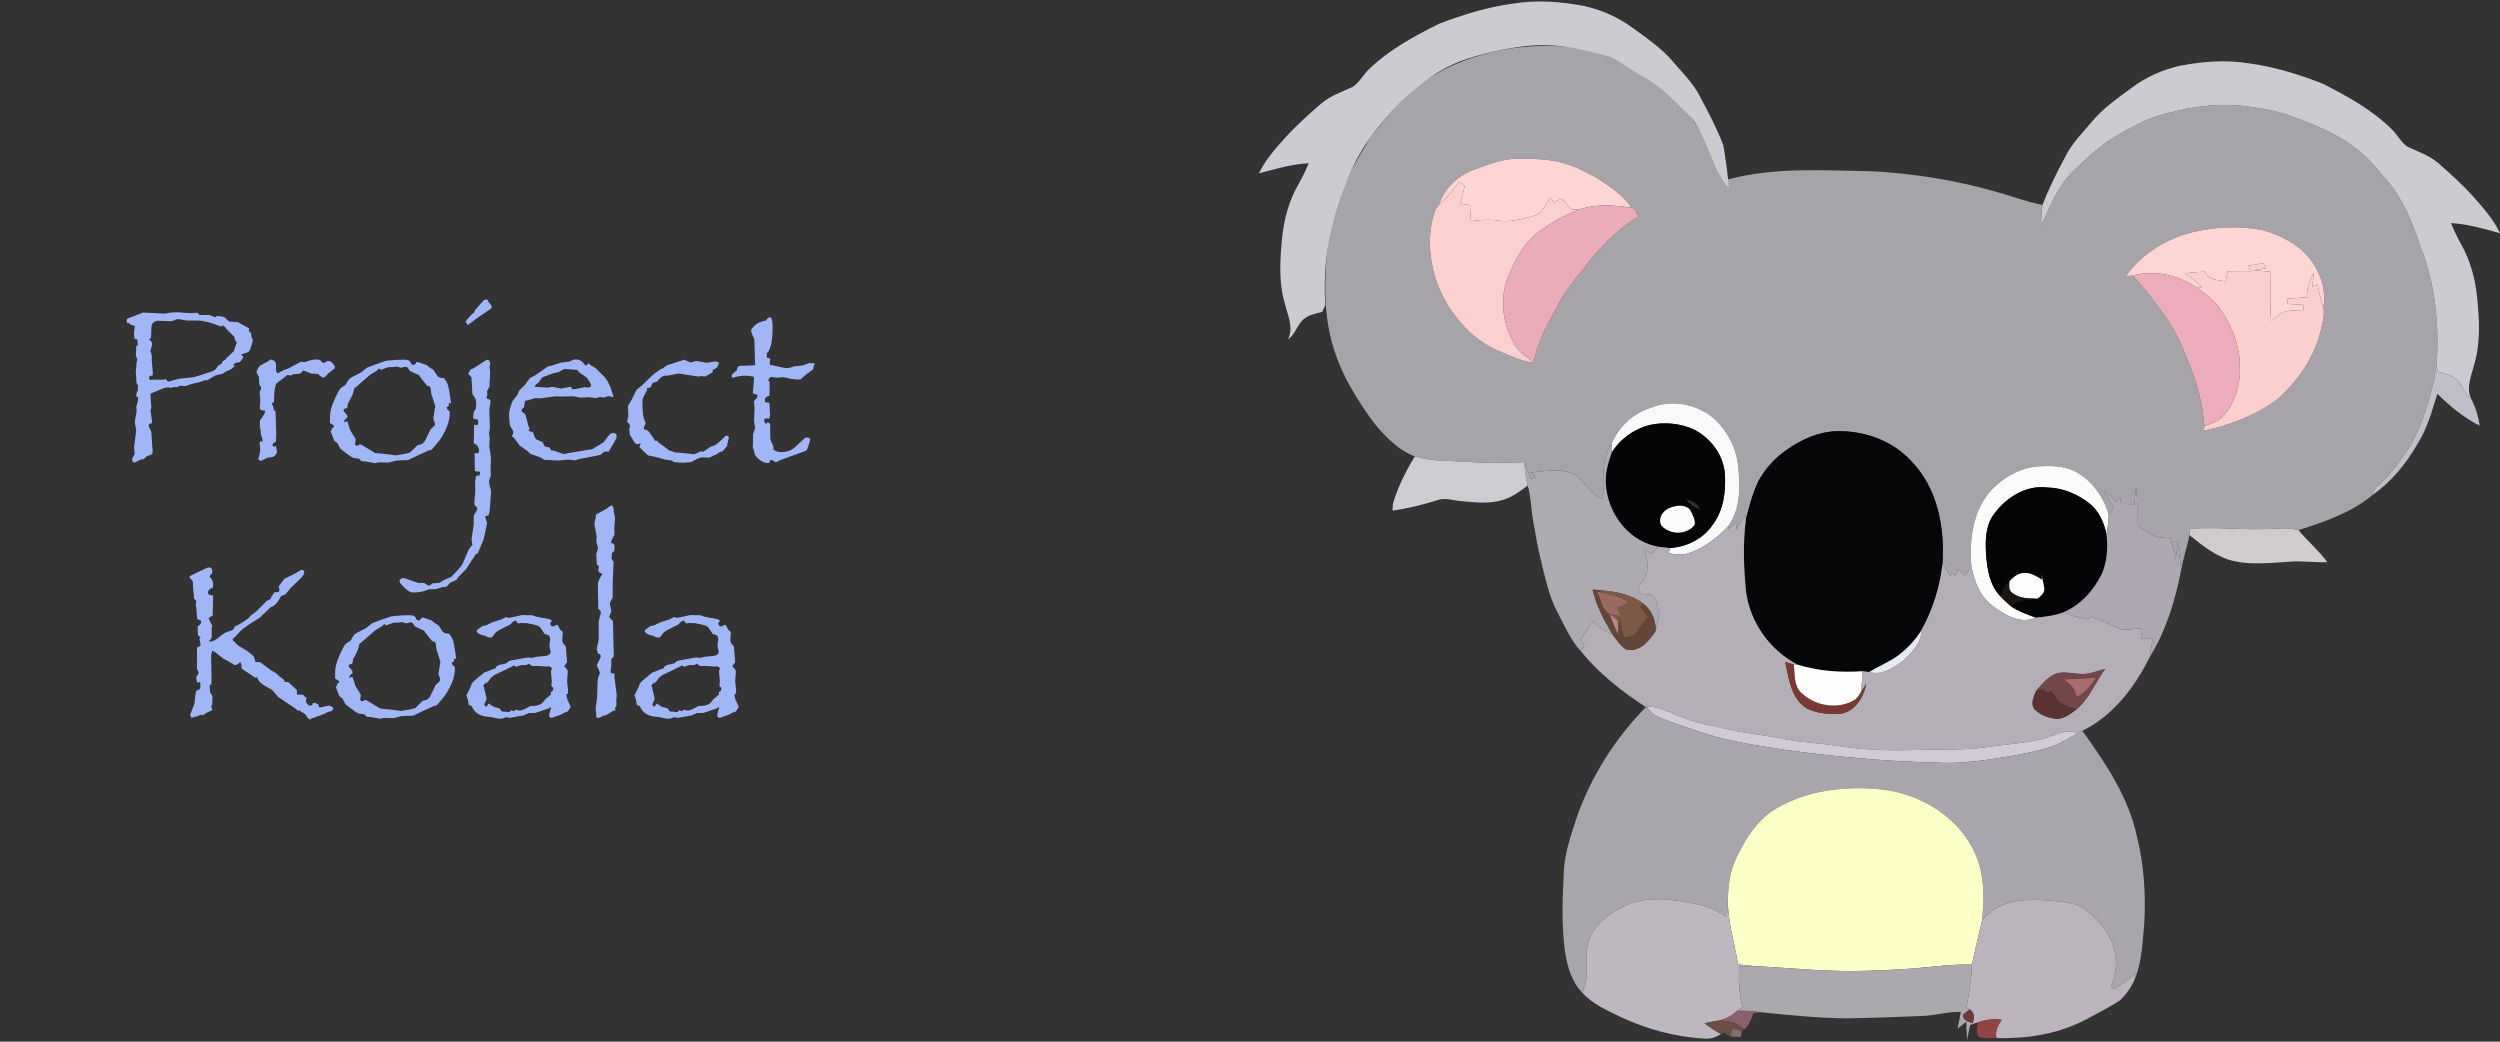 <?xml version="1.0" encoding="UTF-8" standalone="no"?>
<!DOCTYPE svg PUBLIC "-//W3C//DTD SVG 1.1//EN" "http://www.w3.org/Graphics/SVG/1.1/DTD/svg11.dtd">
<svg width="100%" height="100%" viewBox="0 0 1200 500" version="1.1" xmlns="http://www.w3.org/2000/svg" xmlns:xlink="http://www.w3.org/1999/xlink" xml:space="preserve" xmlns:serif="http://www.serif.com/" style="fill-rule:evenodd;clip-rule:evenodd;stroke-linejoin:round;stroke-miterlimit:2;">
    <rect x="0" y="0" width="1200" height="500" fill="#333333" stroke="none"/>
    <g transform="matrix(1,0,0,1,657.79,-189.902)">
        <path d="M37.95,221.95C55.61,213.88 75.43,210.59 94.75,212.37C102.12,213.04 109.23,215.28 116.13,217.88C123.7,220.76 130.39,225.41 137.1,229.85C141.26,232.6 145.33,235.59 148.59,239.39C156.94,249.31 164.06,260.47 168,272.9C169.12,276.52 169.92,272.72 171.8,276.01C171.63,273.57 172.1,278.43 171.8,276.01C194.69,269.88 218.64,271.78 242.05,272.16C261.41,273.32 280.69,276.38 299.36,281.67C307.15,283.77 314.7,286.74 322.64,288.24C321.94,291.52 321.95,294.9 322.02,298.24C326.01,288.99 329.97,279.46 337.2,272.19C344.32,265.24 351.76,258.34 360.61,253.63C366.1,250.61 371.61,247.51 377.6,245.62C390.43,241.83 403.86,239.33 417.28,240.58C425.75,241.44 434.26,242.79 442.29,245.72C452.12,249.39 462.01,253.26 470.64,259.36C477.45,263.75 482.51,270.18 487.75,276.25C495.64,285.38 500.24,296.76 503.95,308.1C511.2,326 513.06,345.68 511.8,364.83C509.88,378.28 505.73,391.43 499.44,403.48C494.73,410.6 489.73,417.71 483.26,423.37C481.9,424.46 481.27,426.09 480.77,427.71C470.57,436.13 457.87,440.43 445.45,444.36C439.76,442.82 433.8,443.99 428,443.87C416.5,444.22 404.98,442.74 393.51,443.78C393.42,444.78 393.32,445.79 393.2,446.8C392.03,452.32 390.2,457.68 389.21,463.24C388.69,458.75 387.94,454.29 387.46,449.79C387.21,452.57 386.93,455.34 386.62,458.12C385.66,454.89 384.83,451.62 384.14,448.33C380.91,448.01 377.46,448.1 374.57,446.4C372.25,445.07 370.15,443.41 368,441.86C367.96,435.83 368.31,429.77 367.52,423.77C367.21,426.49 366.93,429.22 366.68,431.95C364.58,431.9 362.49,431.86 360.41,431.81C360.2,430.61 359.99,429.41 359.79,428.23C359.18,429.1 358.58,429.98 357.98,430.87C356.51,428.65 354.53,426.84 352.12,425.69C353.47,428.28 355.03,430.76 356.65,433.19C355.9,434.5 355.14,435.8 354.38,437.11C352.14,428.74 346.77,421.19 339.31,416.73C333.8,413.52 327.16,413.37 320.97,413.75C313.16,414.14 305.83,417.93 300.11,423.1C289.4,432.67 287.26,448.38 288.5,461.95C287.45,463.35 286.41,464.74 285.35,466.14C284.26,465.11 283.17,464.1 282.09,463.09C281.67,464.18 281.3,465.31 280.8,466.38C280.16,465.79 279.54,465.2 278.93,464.6C278.85,465.12 278.68,466.16 278.6,466.68C277.25,464.72 275.91,462.75 274.57,460.8C275.8,443.15 272.2,423.72 259.2,410.82C250.24,401.23 236.89,396.61 223.94,396.87C215.18,397.13 206.88,400.79 199.84,405.83C194.14,409.72 189.38,414.99 186.12,421.08C183.43,426.84 181.85,433.05 180.25,439.19C180.23,438.67 180.18,437.64 180.16,437.12C178.52,439.45 177.03,441.88 175.54,444.31C175.71,442.97 175.87,441.65 176.04,440.32C174.65,441.52 173.26,442.72 171.84,443.88C171.89,443.42 172.01,442.5 172.07,442.04C177.8,433.64 177.5,423.05 176.51,413.37C175.56,404.58 171.12,396.32 164.54,390.46C156.32,383.76 144.53,381.49 134.61,385.62C126.07,388.2 119.32,394.77 115.73,402.85C110.71,410.8 111.97,420.45 111.67,429.38C104.87,427.32 102.81,419.21 96.16,416.9C90,414.77 83.35,416.06 77.04,416.75C77.92,417.4 78.8,418.06 79.68,418.72C78.8,419.1 77.92,419.48 77.05,419.87C76.01,417.16 74.97,414.45 73.9,411.75C65.59,411.93 57.26,412.44 48.96,411.73C39.74,410.9 30.25,411.75 21.3,408.93C13.34,406.16 5.107,397.717 0,390.557C-19.515,363.198 -23.824,344.192 -20.77,310.477C-19.698,298.646 -16.163,287.78 -9.663,272.328L0,255.75C3.98,251.12 7.75,246.32 11.62,241.61C18.69,233.07 28.05,226.75 37.95,221.95M50.14,271.19C42.33,273.91 35.47,280.12 33,288.14C30.96,290.07 30.45,293.01 29.71,295.61C25.91,312.94 31.65,331.52 43.33,344.67C48.51,351.04 55.37,355.91 62.99,358.96C68.01,361 72.99,363.39 78.44,364.03C80.09,353.65 85.61,344.6 90.45,335.48C93.47,329.72 97.64,324.72 101.66,319.66C109.08,309.63 117.92,300.4 128.58,293.81C127.64,292.41 127.34,289.99 125.39,289.65C121.41,283.64 115.23,279.61 109.31,275.72C101.81,271.47 93.8,267.51 85.09,266.7C80.07,266.09 75,266 69.94,266.13C63.02,266.16 56.57,268.95 50.14,271.19M395.2,301.19C382.48,304.28 370.26,311.45 362.76,322.35C363.8,322.37 364.84,322.32 365.89,322.2C371.13,327.67 375.6,333.81 380.15,339.85C385.75,347.2 389.53,355.7 392.81,364.27C397.06,373.77 399.34,384.06 400.33,394.39C400.23,394.97 400.02,396.12 399.92,396.69C412.57,394.02 425.04,389.23 435.47,381.46C445.36,372.68 453.18,361.23 456.26,348.25C456.98,344.76 458.2,341.12 457.42,337.54C459.25,327.31 454.58,316.79 447.06,309.95C441.52,305.27 434.78,302.06 427.79,300.26C417.03,298.19 405.86,298.82 395.2,301.19Z" style="fill:rgb(166,163,169);fill-rule:nonzero;"/>
    </g>
    <g transform="matrix(1,0,0,1,657.79,-189.902)">
        <path d="M388.42,221.5C399.41,219.38 410.76,218.5 421.85,220.33C433.95,221.93 445.65,225.65 457,230.01C468.8,236.02 480.65,242.49 490.17,251.85C492.9,254.45 494.57,258.1 497.72,260.26C502.81,262.69 508.33,264.51 512.67,268.26C518.71,273.56 524.68,278.96 530.01,284.97C534.59,290.2 539.29,295.48 542.21,301.86C534.5,299.67 526.74,297.45 518.69,296.98C520.11,300.54 521.79,303.98 523.66,307.33C528.08,315.2 530.43,324.09 531.27,333.04C532.31,343.6 532.9,354.51 529.84,364.8C528.52,370.2 525.72,375.99 528.43,381.44C524.9,379.16 524.21,374.55 521.11,371.87C518.65,369.7 515.3,369.14 512.24,368.31C512.07,367.15 511.92,365.99 511.8,364.83C513.06,345.68 511.2,326 503.95,308.1C500.24,296.76 495.64,285.38 487.75,276.25C482.51,270.18 477.45,263.75 470.64,259.36C462.01,253.26 452.12,249.39 442.29,245.72C434.26,242.79 425.75,241.44 417.28,240.58C403.86,239.33 390.43,241.83 377.6,245.62C371.61,247.51 366.1,250.61 360.61,253.63C351.76,258.34 344.32,265.24 337.2,272.19C329.97,279.46 326.01,288.99 322.02,298.24C321.95,294.9 321.94,291.52 322.64,288.24C325.65,280.12 329.72,272.43 333.73,264.76C336.9,258.56 341.85,253.6 346.3,248.33C351.78,241.72 358.94,236.85 365.78,231.78C372.49,226.78 380.29,223.37 388.42,221.5Z" style="fill:rgb(206,202,209);fill-rule:nonzero;"/>
    </g>
    <g transform="matrix(-1.015,0,0,1,1154.63,-218.625)">
        <path d="M388.42,221.5C399.41,219.38 410.76,218.5 421.85,220.33C433.95,221.93 445.65,225.65 457,230.01C468.8,236.02 480.65,242.49 490.17,251.85C492.9,254.45 494.57,258.1 497.72,260.26C502.81,262.69 508.33,264.51 512.67,268.26C518.71,273.56 524.68,278.96 530.01,284.97C534.59,290.2 539.29,295.48 542.21,301.86C534.5,299.67 526.74,297.45 518.69,296.98C520.11,300.54 521.79,303.98 523.66,307.33C528.08,315.2 530.43,324.09 531.27,333.04C532.31,343.6 532.9,354.51 529.84,364.8C528.52,370.2 525.72,375.99 528.43,381.44C524.9,379.16 524.21,374.55 521.11,371.87C518.65,369.7 515.3,369.14 512.24,368.31C512.07,367.15 510.938,365.99 510.818,364.83C512.078,345.68 508.869,326.187 501.619,308.287C499.082,300.531 494.513,291.501 489.201,284.16C486.747,280.768 481.55,274.561 480.291,273.086C476.691,268.867 474.757,266.577 468.176,261.19C459.698,254.249 454.693,251.162 447.043,248.061C438.58,244.631 423.539,241.484 415.069,240.624C401.649,239.374 390.43,241.83 377.6,245.62C371.61,247.51 365.6,252.718 360.11,255.738C351.26,260.448 345.357,267.609 338.237,274.559C331.007,281.829 327.217,302.233 320.097,308.531C320.027,305.191 321.94,291.52 322.64,288.24C325.65,280.12 329.72,272.43 333.73,264.76C336.9,258.56 341.85,253.6 346.3,248.33C351.78,241.72 358.94,236.85 365.78,231.78C372.49,226.78 380.29,223.37 388.42,221.5Z" style="fill:rgb(206,202,209);fill-rule:nonzero;"/>
    </g>
    <g transform="matrix(1,0,0,1,657.79,-189.902)">
        <path d="M50.14,271.19C56.57,268.95 63.02,266.16 69.94,266.13C75,266 80.07,266.09 85.09,266.7C93.8,267.51 101.81,271.47 109.31,275.72C115.23,279.61 121.41,283.64 125.39,289.65C117.35,288.38 109,287.68 101.11,290.22C99.57,290.37 97.99,290.69 96.46,290.37C94.71,288.86 93.53,286.8 91.83,285.24C90.58,285.75 89.39,286.42 88.21,287.08C87.56,286.32 86.92,285.56 86.28,284.81C84.19,287.99 82.68,292.35 78.6,293.42C72.93,295.14 66.98,296.69 61.01,295.74C56.78,295.11 52.5,295.56 48.28,296.07C48.09,293.51 47.9,290.94 47.71,288.38C46.22,288.12 44.73,287.86 43.24,287.61C43.91,284.78 44.57,281.95 45.27,279.14C44.4,278.46 43.53,277.78 42.65,277.11C39.61,280.94 36.89,285.09 33,288.14C35.47,280.12 42.33,273.91 50.14,271.19Z" style="fill:rgb(254,213,211);fill-rule:nonzero;"/>
    </g>
    <g transform="matrix(1,0,0,1,657.79,-189.902)">
        <path d="M33,288.14C36.89,285.09 39.61,280.94 42.65,277.11C43.53,277.78 44.4,278.46 45.27,279.14C44.57,281.95 43.91,284.78 43.24,287.61C44.73,287.86 46.22,288.12 47.71,288.38C47.9,290.94 48.09,293.51 48.28,296.07C52.5,295.56 56.78,295.11 61.01,295.74C66.98,296.69 72.93,295.14 78.6,293.42C82.68,292.35 84.19,287.99 86.28,284.81C86.92,285.56 87.56,286.32 88.21,287.08C89.39,286.42 90.58,285.75 91.83,285.24C93.53,286.8 94.71,288.86 96.46,290.37C97.99,290.69 99.57,290.37 101.11,290.22C93.85,292.61 87.18,296.53 81.03,301.04C76.75,304.13 73.33,308.28 70.85,312.92C67.49,319.17 64.07,325.73 63.8,332.97C63.18,340.89 65.37,348.85 69.41,355.63C71.6,359.2 75.26,361.44 78.44,364.03C72.99,363.39 68.01,361 62.99,358.96C55.37,355.91 48.51,351.04 43.33,344.67C31.65,331.52 25.91,312.94 29.71,295.61C30.45,293.01 30.96,290.07 33,288.14Z" style="fill:rgb(252,208,207);fill-rule:nonzero;"/>
    </g>
    <g transform="matrix(1,0,0,1,657.79,-189.902)">
        <path d="M101.11,290.22C109,287.68 117.35,288.38 125.39,289.65C127.34,289.99 127.64,292.41 128.58,293.81C117.92,300.4 109.08,309.63 101.66,319.66C97.64,324.72 93.47,329.72 90.45,335.48C85.61,344.6 80.09,353.65 78.44,364.03C75.26,361.44 71.6,359.2 69.41,355.63C65.37,348.85 63.18,340.89 63.8,332.97C64.07,325.73 67.49,319.17 70.85,312.92C73.33,308.28 76.75,304.13 81.03,301.04C87.18,296.53 93.85,292.61 101.11,290.22Z" style="fill:rgb(235,172,186);fill-rule:nonzero;"/>
    </g>
    <g transform="matrix(1,0,0,1,657.79,-189.902)">
        <path d="M395.2,301.19C405.86,298.82 417.03,298.19 427.79,300.26C434.78,302.06 441.52,305.27 447.06,309.95C454.58,316.79 459.25,327.31 457.42,337.54C456.29,333.93 455.3,330.28 454.68,326.55C453.83,326.88 452.99,327.21 452.15,327.54C452.39,325.33 452.61,323.12 452.8,320.91C450.43,324.36 449.67,328.51 449.41,332.61C446.31,332.83 443.21,333.05 440.11,333.27C440.12,333.89 440.13,335.14 440.14,335.76C442.71,335.92 445.28,336.08 447.85,336.25C447.86,336.88 447.87,338.12 447.88,338.74C444.75,338.89 441.53,338.7 438.51,339.64C436.16,340.64 434.32,342.49 432.37,344.08C431.62,336.16 432.22,328.21 431.88,320.28C429.19,320.04 426.51,319.82 423.83,319.62C425.83,319.29 427.84,318.96 429.86,318.65C429.42,317.83 428.98,317.01 428.55,316.2C426.17,316.59 423.8,317.02 421.44,317.49C421.77,318.34 422.11,319.18 422.45,320.04C418.77,320 415.08,320.04 411.4,320.14C411.11,321.74 410.83,323.35 410.55,324.97C406.88,324.37 402.35,324.3 400.64,320.35C397.43,320.37 394.23,320.69 391.05,321.08C393.9,323.12 396.67,325.29 399.12,327.8C398.57,327.88 397.47,328.05 396.91,328.13C387.99,321.97 376.46,319.27 365.89,322.2C364.84,322.32 363.8,322.37 362.76,322.35C370.26,311.45 382.48,304.28 395.2,301.19Z" style="fill:rgb(253,213,210);fill-rule:nonzero;"/>
    </g>
    <g transform="matrix(1,0,0,1,657.79,-189.902)">
        <path d="M421.44,317.49C423.8,317.02 426.17,316.59 428.55,316.2C428.98,317.01 429.42,317.83 429.86,318.65C427.84,318.96 425.83,319.29 423.83,319.62C426.51,319.82 429.19,320.04 431.88,320.28C432.22,328.21 431.62,336.16 432.37,344.08C434.32,342.49 436.16,340.64 438.51,339.64C441.53,338.7 444.75,338.89 447.88,338.74C447.87,338.12 447.86,336.88 447.85,336.25C445.28,336.08 442.71,335.92 440.14,335.76C440.13,335.14 440.12,333.89 440.11,333.27C443.21,333.05 446.31,332.83 449.41,332.61C449.67,328.51 450.43,324.36 452.8,320.91C452.61,323.12 452.39,325.33 452.15,327.54C452.99,327.21 453.83,326.88 454.68,326.55C455.3,330.28 456.29,333.93 457.42,337.54C458.2,341.12 456.98,344.76 456.26,348.25C453.18,361.23 445.36,372.68 435.47,381.46C425.04,389.23 412.57,394.02 399.92,396.69C400.02,396.12 400.23,394.97 400.33,394.39C403.58,393.21 407.1,392.16 409.48,389.49C415.35,382.85 417.83,373.72 417.3,364.97C417.24,356 413.74,347.46 409.1,339.92C406.09,335.04 401.46,331.49 396.91,328.13C397.47,328.05 398.57,327.88 399.12,327.8C396.67,325.29 393.9,323.12 391.05,321.08C394.23,320.69 397.43,320.37 400.64,320.35C402.35,324.3 406.88,324.37 410.55,324.97C410.83,323.35 411.11,321.74 411.4,320.14C415.08,320.04 418.77,320 422.45,320.04C422.11,319.18 421.77,318.34 421.44,317.49Z" style="fill:rgb(251,207,205);fill-rule:nonzero;"/>
    </g>
    <g transform="matrix(1,0,0,1,657.79,-189.902)">
        <path d="M365.89,322.2C376.46,319.27 387.99,321.97 396.91,328.13C401.46,331.49 406.09,335.04 409.1,339.92C413.74,347.46 417.24,356 417.3,364.97C417.83,373.72 415.35,382.85 409.48,389.49C407.1,392.16 403.58,393.21 400.33,394.39C399.34,384.06 397.06,373.77 392.81,364.27C389.53,355.7 385.75,347.2 380.15,339.85C375.6,333.81 371.13,327.67 365.89,322.2Z" style="fill:rgb(237,172,187);fill-rule:nonzero;"/>
    </g>
    <g transform="matrix(1,0,0,1,657.79,-189.902)">
        <path d="M499.44,403.48C505.73,391.43 509.88,378.28 511.8,364.83C511.92,365.99 512.07,367.15 512.24,368.31C515.3,369.14 518.65,369.7 521.11,371.87C524.21,374.55 524.9,379.16 528.43,381.44C530.55,385.43 531.84,389.8 532.46,394.27C524.84,390.4 518.18,384.9 512.15,378.9C509.62,387.05 507.35,395.45 502.74,402.73C497.27,412.47 489.96,421.26 480.77,427.71C481.27,426.09 481.9,424.46 483.26,423.37C489.73,417.71 494.73,410.6 499.44,403.48Z" style="fill:rgb(191,190,201);fill-rule:nonzero;"/>
    </g>
    <g transform="matrix(1,0,0,1,657.79,-189.902)">
        <path d="M134.61,385.62C144.53,381.49 156.32,383.76 164.54,390.46C171.12,396.32 175.56,404.58 176.51,413.37C177.5,423.05 177.8,433.64 172.07,442.04C166.97,447.82 160.6,452.62 153.31,455.25C150.01,456.55 146.43,456.02 143.04,455.45C143.27,454.82 143.73,453.57 143.96,452.94C151.76,452.39 159.61,448.61 164.12,442.06C169.51,435.02 170.74,425.69 170.13,417.08C169.33,408.18 163.44,400.44 155.72,396.26C148.96,393.02 141.06,392.35 133.77,393.95C126.41,395.98 119.64,400.74 115.73,407.37C115.74,405.86 115.69,404.35 115.73,402.85C119.32,394.77 126.07,388.2 134.61,385.62Z" style="fill:rgb(248,250,249);fill-rule:nonzero;"/>
    </g>
    <g transform="matrix(1,0,0,1,657.79,-189.902)">
        <path d="M133.77,393.95C141.06,392.35 148.96,393.02 155.72,396.26C163.44,400.44 169.33,408.18 170.13,417.08C170.74,425.69 169.51,435.02 164.12,442.06C159.61,448.61 151.76,452.39 143.96,452.94C142.03,452.81 140.1,452.61 138.2,452.32C121.1,449.36 109.82,430.29 113.78,413.76C114.3,411.59 115.04,409.49 115.73,407.37C119.64,400.74 126.41,395.98 133.77,393.95M151.67,429.81C153.37,431.87 155.58,433.43 158.11,434.33C156.98,431.6 154.42,430.32 151.67,429.81M144.38,433.47C140.78,434.4 137.6,438.65 139.78,442.23C143.82,446.76 152.14,446.74 155.71,441.66C155.87,439.17 154.56,436.79 153.45,434.64C151.23,432.03 147.29,432.38 144.38,433.47Z" style="fill:rgb(5,5,7);fill-rule:nonzero;"/>
    </g>
    <g transform="matrix(1,0,0,1,657.79,-189.902)">
        <path d="M199.84,405.83C206.88,400.79 215.18,397.13 223.94,396.87C236.89,396.61 250.24,401.23 259.2,410.82C272.2,423.72 275.8,443.15 274.57,460.8C273.3,471.93 269.84,482.74 264.4,492.53C261.69,496.97 258.08,500.81 254.01,504.03C249.52,507.49 244.17,509.53 239.38,512.5C238.36,512.31 237.33,512.17 236.3,512.09C225.9,512.79 215.27,512.09 205.27,509.02C192.1,502.4 182.54,489.05 180.39,474.49C179.2,462.77 178.71,450.91 180.25,439.19C181.85,433.05 183.43,426.84 186.12,421.08C189.38,414.99 194.14,409.72 199.84,405.83Z" style="fill:rgb(6,7,9);fill-rule:nonzero;"/>
    </g>
    <g transform="matrix(1,0,0,1,657.79,-189.902)">
        <path d="M111.67,429.38C111.97,420.45 110.71,410.8 115.73,402.85C115.69,404.35 115.74,405.86 115.73,407.37C115.04,409.49 114.3,411.59 113.78,413.76C109.82,430.29 121.1,449.36 138.2,452.32C137.11,453.49 136.03,454.66 134.96,455.84C133.71,454.96 132.47,454.08 131.23,453.2C133,457.67 134.07,463.08 131.47,467.45C130.22,469.69 127.45,472.23 129.56,474.85C131.6,475.32 134.03,474.75 135.77,476.11C137.53,478.42 137.96,481.4 138.76,484.13C138.1,487.02 137.64,489.95 136.88,492.83C137.15,487.72 135.04,482.88 131.02,479.7C125.47,475.28 118.18,473.93 111.28,473.32C109.74,473.17 108.2,473.02 106.67,472.88C108.38,480.61 112.17,487.59 116.17,494.34C112.59,493.09 109.6,490.7 106.86,488.15C104.9,491.06 102.9,493.95 100.81,496.77C101.46,497.83 102.11,498.9 102.77,499.97C102.11,500.73 101.46,501.48 100.81,502.25C95.84,496.76 93.02,489.84 89.59,483.39C85.74,476.08 84.1,467.92 82.1,459.98C80.43,453.34 79.29,446.59 78.11,439.85C77.1,434.24 77.09,428.47 75.53,422.97C74.46,419.32 74.13,415.52 73.9,411.75C74.97,414.45 76.01,417.16 77.05,419.87C77.92,419.48 78.8,419.1 79.68,418.72C78.8,418.06 77.92,417.4 77.04,416.75C83.35,416.06 90,414.77 96.16,416.9C102.81,419.21 104.87,427.32 111.67,429.38Z" style="fill:rgb(173,170,178);fill-rule:nonzero;"/>
    </g>
    <g transform="matrix(1,0,0,1,657.79,-189.902)">
        <path d="M21.3,408.93C30.25,411.75 39.74,410.9 48.96,411.73C57.26,412.44 65.59,411.93 73.9,411.75C74.13,415.52 74.46,419.32 75.53,422.97C71.88,425.64 68.2,428.47 63.81,429.8C57.08,431.96 49.91,430.98 43.02,430.39C39.37,430.01 35.63,428.68 32.02,430.02C25.03,432.25 17.88,433.95 10.62,435.02C10.66,434.24 10.74,432.68 10.78,431.89C13.08,423.73 16.97,416.18 21.3,408.93Z" style="fill:rgb(206,204,210);fill-rule:nonzero;"/>
    </g>
    <g transform="matrix(1,0,0,1,657.79,-189.902)">
        <path d="M300.11,423.1C305.83,417.93 313.16,414.14 320.97,413.75C327.16,413.37 333.8,413.52 339.31,416.73C346.77,421.19 352.14,428.74 354.38,437.11C354.37,440.21 353.85,443.28 353.33,446.33C352.17,440.8 349.77,435.32 345.31,431.67C339.55,427.12 332.44,424.08 325.04,423.91C314.92,422.54 305.24,428.62 299.45,436.52C295.18,442.03 295.13,449.36 295.52,455.99C296.07,463.19 297.25,471.02 302.61,476.35C304.13,477.95 305.73,479.5 307.46,480.89C311.08,483.44 315.34,484.81 319.44,486.37C311.97,489.69 304.25,485.1 298.46,480.56C292.58,476.14 289.87,468.93 288.5,461.95C287.26,448.38 289.4,432.67 300.11,423.1Z" style="fill:rgb(251,252,249);fill-rule:nonzero;"/>
    </g>
    <g transform="matrix(1,0,0,1,657.79,-189.902)">
        <path d="M299.45,436.52C305.24,428.62 314.92,422.54 325.04,423.91C332.44,424.08 339.55,427.12 345.31,431.67C349.77,435.32 352.17,440.8 353.33,446.33C354.05,452.64 353.7,459.24 351.18,465.15C347.27,473.29 340.86,480.4 332.4,483.91C328.25,485.47 323.81,485.92 319.44,486.37C315.34,484.81 311.08,483.44 307.46,480.89C310.81,477.44 315.76,477.85 320.14,477.24C321.85,476.02 323.82,474.39 323.45,472.03C323.04,469.48 322.31,467 321.87,464.46C322.02,465.37 322.32,467.19 322.47,468.11C319.59,466.56 316.56,464.42 313.11,464.97C310.44,465.26 308.39,467.14 306.67,469.03C304.59,471 303.42,473.64 302.61,476.35C297.25,471.02 296.07,463.19 295.52,455.99C295.13,449.36 295.18,442.03 299.45,436.52Z" style="fill:rgb(4,5,6);fill-rule:nonzero;"/>
    </g>
    <g transform="matrix(1,0,0,1,657.79,-189.902)">
        <path d="M367.52,423.77C368.31,429.77 367.96,435.83 368,441.86C370.15,443.41 372.25,445.07 374.57,446.4C377.46,448.1 380.91,448.01 384.14,448.33C384.83,451.62 385.66,454.89 386.62,458.12C386.93,455.34 387.21,452.57 387.46,449.79C387.94,454.29 388.69,458.75 389.21,463.24C386.39,477.86 382.07,492.38 374.17,505.12C374.62,502.26 374.99,499.39 375.51,496.55C373.73,496.52 371.96,496.49 370.18,496.47C370.02,494.8 369.87,493.13 369.71,491.47C365.82,491.72 361.56,493.01 357.93,491.01C353.9,488.86 349.64,487.22 345.3,485.86C345.14,486.2 344.82,486.88 344.66,487.21C340.51,486.36 336.34,485.48 332.4,483.91C340.86,480.4 347.27,473.29 351.18,465.15C353.7,459.24 354.05,452.64 353.33,446.33C353.85,443.28 354.37,440.21 354.38,437.11C355.14,435.8 355.9,434.5 356.65,433.19C355.03,430.76 353.47,428.28 352.12,425.69C354.53,426.84 356.51,428.65 357.98,430.87C358.58,429.98 359.18,429.1 359.79,428.23C359.99,429.41 360.2,430.61 360.41,431.81C362.49,431.86 364.58,431.9 366.68,431.95C366.93,429.22 367.21,426.49 367.52,423.77Z" style="fill:rgb(172,167,176);fill-rule:nonzero;"/>
    </g>
    <g transform="matrix(1,0,0,1,657.79,-189.902)">
        <path d="M151.67,429.81C154.42,430.32 156.98,431.6 158.11,434.33C155.58,433.43 153.37,431.87 151.67,429.81Z" style="fill:rgb(44,46,49);fill-rule:nonzero;"/>
    </g>
    <g transform="matrix(1,0,0,1,657.79,-189.902)">
        <path d="M144.38,433.47C147.29,432.38 151.23,432.03 153.45,434.64C154.56,436.79 155.87,439.17 155.71,441.66C152.14,446.74 143.82,446.76 139.78,442.23C137.6,438.65 140.78,434.4 144.38,433.47Z" style="fill:rgb(251,253,253);fill-rule:nonzero;"/>
    </g>
    <g transform="matrix(1,0,0,1,657.79,-189.902)">
        <path d="M175.54,444.31C177.03,441.88 178.52,439.45 180.16,437.12C180.18,437.64 180.23,438.67 180.25,439.19C178.71,450.91 179.2,462.77 180.39,474.49C182.54,489.05 192.1,502.4 205.27,509.02C204.76,508.99 203.75,508.92 203.24,508.89C201.84,508.52 200.47,508.06 199.1,507.63C200.8,515.49 201.84,524.97 209.2,529.77C214.16,532.36 220.07,532.85 225.58,532.51C232.75,531.5 236.7,524.52 238.08,518.05C237.17,519.41 236.29,520.79 235.41,522.18C235.82,518.82 236.08,515.45 236.3,512.09C237.33,512.17 238.36,512.31 239.38,512.5C245.44,514.28 251.26,510.34 255.89,506.87C259.8,502.99 264.65,498.5 264.4,492.53C269.84,482.74 273.3,471.93 274.57,460.8C275.91,462.75 277.25,464.72 278.6,466.68C278.68,466.16 278.85,465.12 278.93,464.6C279.54,465.2 280.16,465.79 280.8,466.38C281.3,465.31 281.67,464.18 282.09,463.09C283.17,464.1 284.26,465.11 285.35,466.14C286.41,464.74 287.45,463.35 288.5,461.95C289.87,468.93 292.58,476.14 298.46,480.56C304.25,485.1 311.97,489.69 319.44,486.37C323.81,485.92 328.25,485.47 332.4,483.91C336.34,485.48 340.51,486.36 344.66,487.21C344.82,486.88 345.14,486.2 345.3,485.86C349.64,487.22 353.9,488.86 357.93,491.01C361.56,493.01 365.82,491.72 369.71,491.47C369.87,493.13 370.02,494.8 370.18,496.47C371.96,496.49 373.73,496.52 375.51,496.55C374.99,499.39 374.62,502.26 374.17,505.12C367.01,519.64 356.58,533.39 341.76,540.68C341,541.07 340.24,541.47 339.49,541.88C333.42,539.11 327.71,543.59 321.89,544.81C313.25,546.73 304.37,547.26 295.62,548.55C285.15,550.14 274.55,549.45 264.01,549.82C250.99,550.27 237.88,550.11 224.99,548.03C215.83,546.57 206.51,546.34 197.41,544.43C189.26,542.73 180.92,542.13 172.81,540.21C165.07,538.37 157.1,537.32 149.71,534.25C144.11,532.21 138.69,529.07 132.59,528.92L132.22,529.29C120.57,521.8 109.56,513.06 100.81,502.25C101.46,501.48 102.11,500.73 102.77,499.97C102.11,498.9 101.46,497.83 100.81,496.77C102.9,493.95 104.9,491.06 106.86,488.15C109.6,490.7 112.59,493.09 116.17,494.34C118.02,496.92 119.85,499.69 122.52,501.5C128.97,503.47 133.74,497.55 136.88,492.83C137.64,489.95 138.1,487.02 138.76,484.13C137.96,481.4 137.53,478.42 135.77,476.11C134.03,474.75 131.6,475.32 129.56,474.85C127.45,472.23 130.22,469.69 131.47,467.45C134.07,463.08 133,457.67 131.23,453.2C132.47,454.08 133.71,454.96 134.96,455.84C136.03,454.66 137.11,453.49 138.2,452.32C140.1,452.61 142.03,452.81 143.96,452.94C143.73,453.57 143.27,454.82 143.04,455.45C146.43,456.02 150.01,456.55 153.31,455.25C160.6,452.62 166.97,447.82 172.07,442.04C172.01,442.5 171.89,443.42 171.84,443.88C173.26,442.72 174.65,441.52 176.04,440.32C175.87,441.65 175.71,442.97 175.54,444.31M343.98,513.28C338.81,514.06 333.44,511.5 328.43,513.54C324.78,515.25 322.22,518.52 319.57,521.44C318.52,524.16 316.7,527.56 318.77,530.27C321.42,533.04 325.28,534.53 329.06,534.87C332.85,535.2 335.88,532.58 338.75,530.52C345.06,525.33 347.98,517.38 352.73,510.93C349.83,511.79 346.97,512.8 343.98,513.28Z" style="fill:rgb(180,175,183);fill-rule:nonzero;"/>
    </g>
    <g transform="matrix(1,0,0,1,657.79,-189.902)">
        <path d="M393.51,443.78C404.98,442.74 416.5,444.22 428,443.87C433.8,443.99 439.76,442.82 445.45,444.36C449.9,449.66 455.24,454.15 459.36,459.74C453.05,460.01 446.75,458.92 440.45,459.58C431.9,460.08 423.18,461.11 414.72,459.29C406.41,457.51 399.68,451.98 393.2,446.8C393.32,445.79 393.42,444.78 393.51,443.78Z" style="fill:rgb(208,203,207);fill-rule:nonzero;"/>
    </g>
    <g transform="matrix(1,0,0,1,657.79,-189.902)">
        <path d="M306.67,469.03C308.39,467.14 310.44,465.26 313.11,464.97C316.56,464.42 319.59,466.56 322.47,468.11C322.32,467.19 322.02,465.37 321.87,464.46C322.31,467 323.04,469.48 323.45,472.03C323.82,474.39 321.85,476.02 320.14,477.24C315.96,477.19 311.2,477.24 307.87,474.31C306.1,473.08 306.72,470.84 306.67,469.03Z" style="fill:rgb(253,253,251);fill-rule:nonzero;"/>
    </g>
    <g transform="matrix(1,0,0,1,657.79,-189.902)">
        <path d="M302.61,476.35C303.42,473.64 304.59,471 306.67,469.03C306.72,470.84 306.1,473.08 307.87,474.31C311.2,477.24 315.96,477.19 320.14,477.24C315.76,477.85 310.81,477.44 307.46,480.89C305.73,479.5 304.13,477.95 302.61,476.35Z" style="fill:rgb(26,22,19);fill-rule:nonzero;"/>
    </g>
    <g transform="matrix(1,0,0,1,657.79,-189.902)">
        <path d="M106.67,472.88C108.2,473.02 109.74,473.17 111.28,473.32C110.87,473.48 110.04,473.81 109.63,473.98L108.91,474.25C110.86,477.63 110.98,482.66 114.82,484.56C116.06,487.89 117.33,491.22 118.86,494.44C118.91,492.31 118.91,490.2 119.05,488.08C119.16,487.83 119.39,487.33 119.5,487.08C120.28,489.94 121.02,492.82 121.74,495.71C123.57,495.41 125.95,495.88 127.12,494.06C129.3,491.39 131.14,488.47 133.21,485.73C131.93,484.2 130.65,482.7 129.36,481.19C129.77,480.82 130.61,480.07 131.02,479.7C135.04,482.88 137.15,487.72 136.88,492.83C133.74,497.55 128.97,503.47 122.52,501.5C119.85,499.69 118.02,496.92 116.17,494.34C112.17,487.59 108.38,480.61 106.67,472.88Z" style="fill:rgb(100,70,56);fill-rule:nonzero;"/>
    </g>
    <g transform="matrix(1,0,0,1,657.79,-189.902)">
        <path d="M111.28,473.32C118.18,473.93 125.47,475.28 131.02,479.7C130.61,480.07 129.77,480.82 129.36,481.19C130.65,482.7 131.93,484.2 133.21,485.73C131.14,488.47 129.3,491.39 127.12,494.06C125.95,495.88 123.57,495.41 121.74,495.71C121.02,492.82 120.28,489.94 119.5,487.08C119.39,487.33 119.16,487.83 119.05,488.08C117.63,486.92 116.24,485.72 114.82,484.56C116.67,484.97 118.53,485.31 120.39,485.68C119.7,484.38 119.01,483.08 118.32,481.79C120.17,480.94 122.01,480.08 123.85,479.21C119.95,475.7 114.47,475.34 109.63,473.98C110.04,473.81 110.87,473.48 111.28,473.32Z" style="fill:rgb(124,89,71);fill-rule:nonzero;"/>
    </g>
    <g transform="matrix(1,0,0,1,657.79,-189.902)">
        <path d="M108.91,474.25L109.63,473.98C114.47,475.34 119.95,475.7 123.85,479.21C122.01,480.08 120.17,480.94 118.32,481.79C119.01,483.08 119.7,484.38 120.39,485.68C118.53,485.31 116.67,484.97 114.82,484.56C110.98,482.66 110.86,477.63 108.91,474.25Z" style="fill:rgb(155,105,97);fill-rule:nonzero;"/>
    </g>
    <g transform="matrix(1,0,0,1,657.79,-189.902)">
        <path d="M114.82,484.56C116.24,485.72 117.63,486.92 119.05,488.08C118.91,490.2 118.91,492.31 118.86,494.44C117.33,491.22 116.06,487.89 114.82,484.56Z" style="fill:rgb(188,131,132);fill-rule:nonzero;"/>
    </g>
    <g transform="matrix(1,0,0,1,657.79,-189.902)">
        <path d="M264.4,492.53C264.65,498.5 259.8,502.99 255.89,506.87C251.26,510.34 245.44,514.28 239.38,512.5C244.17,509.53 249.52,507.49 254.01,504.03C258.08,500.81 261.69,496.97 264.4,492.53Z" style="fill:rgb(231,234,240);fill-rule:nonzero;"/>
    </g>
    <g transform="matrix(1,0,0,1,657.79,-189.902)">
        <path d="M199.1,507.63C200.47,508.06 201.84,508.52 203.24,508.89C203.91,513.39 203.08,518.84 206.72,522.29C213.2,528.74 223.97,530.58 232.04,526.07C233.56,525.17 234.49,523.61 235.41,522.18C236.29,520.79 237.17,519.41 238.08,518.05C236.7,524.52 232.75,531.5 225.58,532.51C220.07,532.85 214.16,532.36 209.2,529.77C201.84,524.97 200.8,515.49 199.1,507.63Z" style="fill:rgb(121,57,51);fill-rule:nonzero;"/>
    </g>
    <g transform="matrix(1,0,0,1,657.79,-189.902)">
        <path d="M203.24,508.89C203.75,508.92 204.76,508.99 205.27,509.02C215.27,512.09 225.9,512.79 236.3,512.09C236.08,515.45 235.82,518.82 235.41,522.18C234.49,523.61 233.56,525.17 232.04,526.07C223.97,530.58 213.2,528.74 206.72,522.29C203.08,518.84 203.91,513.39 203.24,508.89Z" style="fill:rgb(254,254,253);fill-rule:nonzero;"/>
    </g>
    <g transform="matrix(1,0,0,1,657.79,-189.902)">
        <path d="M343.98,513.28C346.97,512.8 349.83,511.79 352.73,510.93C347.98,517.38 345.06,525.33 338.75,530.52C336.14,529.35 333.32,528.61 330.91,527.07C329.24,525.53 328.16,523.49 326.92,521.63C326.25,521.86 325.6,522.1 324.94,522.35C324.21,521.79 323.48,521.23 322.76,520.67C321.69,520.92 320.63,521.17 319.57,521.44C322.22,518.52 324.78,515.25 328.43,513.54C333.44,511.5 338.81,514.06 343.98,513.28M332.89,516.06C335.88,518.02 338.47,520.69 339.01,524.38C343.09,522.54 345.83,518.91 348.2,515.26C343.1,515.54 338,515.9 332.89,516.06Z" style="fill:rgb(115,70,73);fill-rule:nonzero;"/>
    </g>
    <g transform="matrix(1,0,0,1,657.79,-189.902)">
        <path d="M332.89,516.06C338,515.9 343.1,515.54 348.2,515.26C345.83,518.91 343.09,522.54 339.01,524.38C338.47,520.69 335.88,518.02 332.89,516.06Z" style="fill:rgb(167,109,107);fill-rule:nonzero;"/>
    </g>
    <g transform="matrix(1,0,0,1,657.79,-189.902)">
        <path d="M319.57,521.44C320.63,521.17 321.69,520.92 322.76,520.67C323.48,521.23 324.21,521.79 324.94,522.35C325.6,522.1 326.25,521.86 326.92,521.63C328.16,523.49 329.24,525.53 330.91,527.07C333.32,528.61 336.14,529.35 338.75,530.52C335.88,532.58 332.85,535.2 329.06,534.87C325.28,534.53 321.42,533.04 318.77,530.27C316.7,527.56 318.52,524.16 319.57,521.44Z" style="fill:rgb(88,51,49);fill-rule:nonzero;"/>
    </g>
    <g transform="matrix(1,0,0,1,657.79,-189.902)">
        <path d="M132.59,528.92C138.69,529.07 144.11,532.21 149.71,534.25C157.1,537.32 165.07,538.37 172.81,540.21C180.92,542.13 189.26,542.73 197.41,544.43C206.51,546.34 215.83,546.57 224.99,548.03C237.88,550.11 250.99,550.27 264.01,549.82C274.55,549.45 285.15,550.14 295.62,548.55C304.37,547.26 313.25,546.73 321.89,544.81C327.71,543.59 333.42,539.11 339.49,541.88C335.69,544.01 332,546.4 327.9,547.93C321.68,550.27 315.08,551.35 308.57,552.61C296.18,554.75 283.63,556.74 271,555.92C246.96,555.36 222.99,553.11 199.17,549.85C185.27,547.69 171.23,545.71 157.88,541.1C150.99,538.71 143.96,536.63 137.3,533.64C135.14,532.76 133.87,530.73 132.59,528.92Z" style="fill:rgb(209,203,215);fill-rule:nonzero;"/>
    </g>
    <g transform="matrix(1,0,0,1,657.79,-189.902)">
        <path d="M132.22,529.29L132.59,528.92C133.87,530.73 135.14,532.76 137.3,533.64C143.96,536.63 150.99,538.71 157.88,541.1C171.23,545.71 185.27,547.69 199.17,549.85C222.99,553.11 246.96,555.36 271,555.92C283.63,556.74 296.18,554.75 308.57,552.61C315.08,551.35 321.68,550.27 327.9,547.93C332,546.4 335.69,544.01 339.49,541.88C340.24,541.47 341,541.07 341.76,540.68C352.79,556.1 363.82,572.34 367.87,591.17C371.41,605.08 372.26,619.5 371.43,633.79C370.54,642.3 370.42,651.12 367.15,659.15C367.18,658.66 367.25,657.68 367.28,657.18C364.04,659.93 360.73,662.63 357,664.7C356.46,664.46 355.92,664.22 355.39,663.98C357.42,658.5 358.73,652.53 357.24,646.74C355.8,638.62 350.07,632.15 343.92,627.06C339.63,623.39 333.78,622.97 328.42,622.41C320.11,621.63 311.35,621.11 303.48,624.38C299.56,625.89 296.25,628.6 293.57,631.79C294.88,620.12 294.73,607.57 289.03,596.98C280.68,581.13 263.6,571.09 246.11,568.91C228.71,566.98 210.17,568.96 194.84,577.93C185.35,583.5 179.49,593.27 175.05,603.02C172.83,607.96 172,613.39 171.72,618.77C171.47,622.52 171.28,626.26 171.14,630.02C166.78,627.34 162.14,625.03 157.09,624.02C146.02,621.65 134,619.76 123.19,624.25C115.87,627.62 108.47,632.52 105.28,640.25C101.86,648.66 105.97,658.23 101.71,666.43C96.35,660.9 94.38,653.17 93.28,645.78C91.68,633.25 92.23,620.58 92.87,608.01C93.26,599.59 96,591.55 98.6,583.61C105.43,563.21 117.23,544.67 132.22,529.29Z" style="fill:rgb(168,165,173);fill-rule:nonzero;"/>
    </g>
    <g transform="matrix(1,0,0,1,657.79,-189.902)">
        <path d="M194.84,577.93C210.17,568.96 228.71,566.98 246.11,568.91C263.6,571.09 280.68,581.13 289.03,596.98C294.73,607.57 294.88,620.12 293.57,631.79C291.99,638.84 290.18,645.85 288.73,652.92C277.07,652.58 265.55,654.69 253.93,655.21C243.63,655.72 233.31,656.29 223,655.87C210.04,655.57 197.13,654.2 184.19,653.61C181.6,653.4 179.02,653.07 176.44,652.78C174.68,641.47 170.81,630.36 171.72,618.77C172,613.39 172.83,607.96 175.05,603.02C179.49,593.27 185.35,583.5 194.84,577.93Z" style="fill:rgb(250,255,199);fill-rule:nonzero;"/>
    </g>
    <g transform="matrix(1,0,0,1,657.79,-189.902)">
        <path d="M171.14,630.02C171.28,626.26 171.47,622.52 171.72,618.77C170.81,630.36 174.68,641.47 176.44,652.78C179.02,653.07 181.6,653.4 184.19,653.61C181.81,653.63 179.44,653.78 177.07,653.92C176.51,660.43 177.1,666.96 178.58,673.32C177.78,673.88 176.98,674.46 176.2,675.05C173.26,677.67 169.75,679.55 165.79,679.98C163.96,680.3 162.15,680.7 160.35,681.12C162.88,682.99 165.51,684.71 168.25,686.26C165.8,687.82 162.98,688.75 160.05,688.42C146.19,687.63 132.55,683.9 120.01,677.99C113.52,674.85 106.66,671.85 101.71,666.43C105.97,658.23 101.86,648.66 105.28,640.25C108.47,632.52 115.87,627.62 123.19,624.25C134,619.76 146.02,621.65 157.09,624.02C162.14,625.03 166.78,627.34 171.14,630.02Z" style="fill:rgb(189,183,192);fill-rule:nonzero;"/>
    </g>
    <g transform="matrix(1,0,0,1,657.79,-189.902)">
        <path d="M303.48,624.38C311.35,621.11 320.11,621.63 328.42,622.41C333.78,622.97 339.63,623.39 343.92,627.06C350.07,632.15 355.8,638.62 357.24,646.74C358.73,652.53 357.42,658.5 355.39,663.98C355.92,664.22 356.46,664.46 357,664.7C360.73,662.63 364.04,659.93 367.28,657.18C367.25,657.68 367.18,658.66 367.15,659.15C365.61,663.36 362.94,667.09 359.69,670.16C354.43,673.55 348.84,676.39 343.33,679.34C330.23,686.23 315.22,688.55 300.55,688.19C299.64,684.94 301.31,682.04 303,679.4C299.24,678.87 295.41,679.29 291.83,680.55C291.49,680.65 290.82,680.86 290.48,680.97C290.12,680.96 289.41,680.95 289.06,680.94C290.05,678.52 289.94,676.1 287.76,674.41C287.16,674.13 286.56,673.86 285.96,673.62C287.49,666.81 288.42,659.89 288.73,652.92C290.18,645.85 291.99,638.84 293.57,631.79C296.25,628.6 299.56,625.89 303.48,624.38Z" style="fill:rgb(187,180,189);fill-rule:nonzero;"/>
    </g>
    <g transform="matrix(1,0,0,1,657.79,-189.902)">
        <path d="M253.93,655.21C265.55,654.69 277.07,652.58 288.73,652.92C288.42,659.89 287.49,666.81 285.96,673.62C286.56,673.86 287.16,674.13 287.76,674.41C286.61,675.24 285.46,676.08 284.42,677.06C284.37,679.7 287.03,680.32 289.06,680.94C289.41,680.95 290.12,680.96 290.48,680.97C289.82,681.2 288.5,681.66 287.85,681.89C287.39,684.33 286.91,686.76 286.38,689.19C286.24,686.23 286.16,683.27 286.02,680.32C284.6,681.4 283.22,682.53 281.85,683.68C282.39,681 282.92,678.31 283.42,675.63C277.21,675.37 271.21,677.38 265.03,677.55C253.02,678.01 241.01,678.52 229,678.72C215.01,678.58 201.07,677.16 187.17,675.76C183.53,675.27 179.87,674.98 176.2,675.05C176.98,674.46 177.78,673.88 178.58,673.32C177.1,666.96 176.51,660.43 177.07,653.92C179.44,653.78 181.81,653.63 184.19,653.61C197.13,654.2 210.04,655.57 223,655.87C233.31,656.29 243.63,655.72 253.93,655.21Z" style="fill:rgb(171,169,173);fill-rule:nonzero;"/>
    </g>
    <g transform="matrix(1,0,0,1,657.79,-189.902)">
        <path d="M165.79,679.98C169.75,679.55 173.26,677.67 176.2,675.05C179.87,674.98 183.53,675.27 187.17,675.76C186.05,675.91 184.95,676.09 183.84,676.29C182.89,679.08 181.75,681.91 179.61,684.03C175.8,680.7 170.79,679.29 165.79,679.98Z" style="fill:rgb(138,95,112);fill-rule:nonzero;"/>
    </g>
    <g transform="matrix(1,0,0,1,657.79,-189.902)">
        <path d="M284.42,677.06C285.46,676.08 286.61,675.24 287.76,674.41C289.94,676.1 290.05,678.52 289.06,680.94C287.03,680.32 284.37,679.7 284.42,677.06Z" style="fill:rgb(109,57,62);fill-rule:nonzero;"/>
    </g>
    <g transform="matrix(1,0,0,1,657.79,-189.902)">
        <path d="M291.83,680.55C295.41,679.29 299.24,678.87 303,679.4C301.31,682.04 299.64,684.94 300.55,688.19C297.76,688.22 294.93,688.38 292.2,687.74C290.43,685.63 291.07,682.9 291.83,680.55Z" style="fill:rgb(145,68,68);fill-rule:nonzero;"/>
    </g>
    <g transform="matrix(1,0,0,1,657.79,-189.902)">
        <path d="M160.35,681.12C162.15,680.7 163.96,680.3 165.79,679.98C170.79,679.29 175.8,680.7 179.61,684.03C179.28,684.23 178.62,684.65 178.29,684.86C176.81,684.5 175.35,684.08 173.9,683.68C173.52,684.89 173.16,686.12 172.79,687.35C171.7,686.79 170.66,686.15 169.62,685.54C169.27,685.72 168.59,686.08 168.25,686.26C165.51,684.71 162.88,682.99 160.35,681.12Z" style="fill:rgb(107,78,68);fill-rule:nonzero;"/>
    </g>
    <g transform="matrix(1,0,0,1,657.79,-189.902)">
        <path d="M172.79,687.35C173.16,686.12 173.52,684.89 173.9,683.68C175.35,684.08 176.81,684.5 178.29,684.86C178.16,685.56 177.9,686.95 177.77,687.64C176.11,687.57 174.44,687.52 172.79,687.35Z" style="fill:rgb(134,110,121);fill-rule:nonzero;"/>
    </g>
    <g transform="matrix(1,0,0,1,-35.514,-25.956)">
        <g transform="matrix(106.667,0,0,106.667,89.177,246.057)">
            <path d="M0.635,-0.531L0.627,-0.504C0.624,-0.493 0.621,-0.485 0.617,-0.482C0.613,-0.478 0.605,-0.475 0.593,-0.472C0.587,-0.47 0.583,-0.469 0.581,-0.468L0.592,-0.459C0.59,-0.451 0.584,-0.442 0.576,-0.434C0.568,-0.433 0.562,-0.432 0.558,-0.431C0.555,-0.429 0.55,-0.425 0.546,-0.42L0.554,-0.416L0.535,-0.401L0.51,-0.39L0.499,-0.382L0.47,-0.375C0.468,-0.375 0.459,-0.37 0.444,-0.361L0.427,-0.351L0.42,-0.353L0.398,-0.345L0.357,-0.335L0.331,-0.326L0.307,-0.328L0.293,-0.321L0.279,-0.322L0.269,-0.318L0.256,-0.32C0.246,-0.32 0.237,-0.318 0.227,-0.314L0.186,-0.297L0.176,-0.293L0.174,-0.284L0.178,-0.228L0.174,-0.218L0.181,-0.169L0.181,-0.159C0.171,-0.158 0.166,-0.154 0.166,-0.148L0.166,-0.146L0.178,-0.119L0.182,-0.056L0.184,-0.032C0.184,-0.024 0.181,-0.018 0.174,-0.016L0.158,-0.011L0.143,0.003L0.131,0.004L0.108,0.016C0.105,0.017 0.104,0.018 0.103,0.018C0.096,0.018 0.092,0.014 0.092,0.005C0.092,0.002 0.092,-0.001 0.093,-0.002L0.103,-0.02L0.1,-0.049L0.11,-0.128L0.103,-0.164L0.112,-0.214L0.11,-0.232L0.118,-0.262L0.118,-0.277L0.111,-0.277L0.11,-0.287L0.112,-0.296L0.118,-0.31L0.117,-0.318L0.118,-0.33L0.111,-0.34L0.108,-0.395L0.11,-0.408L0.111,-0.43L0.115,-0.445L0.108,-0.463L0.11,-0.497L0.109,-0.505L0.117,-0.51L0.115,-0.537L0.103,-0.537C0.101,-0.547 0.1,-0.555 0.1,-0.56C0.1,-0.566 0.101,-0.576 0.103,-0.591C0.103,-0.591 0.104,-0.591 0.104,-0.591C0.104,-0.592 0.104,-0.592 0.104,-0.592C0.104,-0.594 0.104,-0.595 0.103,-0.596C0.102,-0.598 0.1,-0.598 0.099,-0.598L0.084,-0.603L0.076,-0.61L0.067,-0.611L0.068,-0.629L0.076,-0.632L0.115,-0.647L0.141,-0.657L0.239,-0.652L0.26,-0.656C0.265,-0.657 0.274,-0.658 0.286,-0.658L0.304,-0.658L0.336,-0.655L0.358,-0.654L0.366,-0.655L0.384,-0.656L0.387,-0.655L0.395,-0.646L0.439,-0.646L0.464,-0.636L0.476,-0.642L0.507,-0.636L0.516,-0.627C0.522,-0.621 0.527,-0.617 0.531,-0.616L0.568,-0.614L0.601,-0.595L0.619,-0.585C0.617,-0.581 0.616,-0.579 0.616,-0.578C0.616,-0.574 0.62,-0.569 0.627,-0.564L0.628,-0.551L0.635,-0.531ZM0.562,-0.521L0.554,-0.536L0.551,-0.548L0.516,-0.583C0.512,-0.589 0.508,-0.593 0.507,-0.594C0.505,-0.596 0.502,-0.597 0.498,-0.599L0.492,-0.594C0.448,-0.612 0.412,-0.621 0.385,-0.621L0.338,-0.621L0.297,-0.628L0.269,-0.618L0.206,-0.62C0.197,-0.618 0.19,-0.615 0.185,-0.61C0.181,-0.604 0.178,-0.597 0.178,-0.589L0.177,-0.552L0.176,-0.542L0.167,-0.536C0.172,-0.533 0.176,-0.529 0.178,-0.526C0.181,-0.522 0.182,-0.518 0.182,-0.514C0.182,-0.512 0.181,-0.509 0.18,-0.507L0.174,-0.484L0.18,-0.464L0.18,-0.439L0.185,-0.381L0.183,-0.373L0.178,-0.373C0.171,-0.373 0.168,-0.37 0.168,-0.363C0.168,-0.358 0.17,-0.355 0.173,-0.354L0.188,-0.355L0.232,-0.355L0.244,-0.357L0.252,-0.346L0.266,-0.349L0.302,-0.359L0.369,-0.366L0.408,-0.378L0.442,-0.389C0.456,-0.393 0.464,-0.398 0.467,-0.402L0.477,-0.416L0.496,-0.429L0.498,-0.437L0.511,-0.445L0.516,-0.452L0.55,-0.484L0.556,-0.504L0.562,-0.521Z" style="fill:rgb(161,182,246);fill-rule:nonzero;"/>
        </g>
        <g transform="matrix(106.667,0,0,106.667,152.979,246.057)">
            <path d="M0.406,-0.409C0.406,-0.408 0.405,-0.406 0.404,-0.405L0.376,-0.383L0.361,-0.367L0.352,-0.364L0.339,-0.372L0.33,-0.381L0.301,-0.382L0.273,-0.393L0.262,-0.396C0.258,-0.389 0.254,-0.384 0.249,-0.383C0.244,-0.381 0.235,-0.38 0.221,-0.38L0.205,-0.373L0.193,-0.377L0.183,-0.369L0.144,-0.339C0.138,-0.33 0.134,-0.315 0.133,-0.292L0.132,-0.255L0.121,-0.248C0.128,-0.237 0.131,-0.226 0.131,-0.216L0.138,-0.216L0.139,-0.202L0.141,-0.139L0.142,-0.106L0.14,-0.076C0.13,-0.07 0.125,-0.066 0.125,-0.062C0.125,-0.061 0.126,-0.058 0.129,-0.053L0.142,-0.056L0.141,-0.052L0.145,-0.032L0.145,-0.03C0.145,-0.025 0.142,-0.02 0.137,-0.015C0.132,-0.009 0.127,-0.007 0.121,-0.006L0.102,-0.004L0.073,0.011L0.061,0.004L0.063,-0.006L0.07,-0.034L0.067,-0.072L0.07,-0.077L0.08,-0.077L0.08,-0.083L0.079,-0.092L0.073,-0.106L0.072,-0.126L0.068,-0.143L0.068,-0.157L0.069,-0.173C0.07,-0.174 0.072,-0.176 0.073,-0.178C0.074,-0.18 0.076,-0.182 0.079,-0.186C0.081,-0.19 0.084,-0.194 0.087,-0.199L0.092,-0.211L0.091,-0.216C0.076,-0.216 0.068,-0.219 0.068,-0.226L0.07,-0.263L0.067,-0.3C0.068,-0.303 0.07,-0.306 0.073,-0.309L0.073,-0.323L0.067,-0.329L0.065,-0.341L0.064,-0.367L0.053,-0.388C0.056,-0.4 0.061,-0.41 0.069,-0.418L0.099,-0.434L0.117,-0.446C0.126,-0.443 0.133,-0.44 0.136,-0.437C0.139,-0.433 0.141,-0.427 0.141,-0.419L0.141,-0.403C0.141,-0.391 0.144,-0.385 0.149,-0.385L0.151,-0.385L0.176,-0.398L0.2,-0.407L0.242,-0.43L0.256,-0.436L0.267,-0.433L0.289,-0.44C0.302,-0.444 0.311,-0.446 0.318,-0.446L0.339,-0.444C0.345,-0.435 0.351,-0.43 0.355,-0.43C0.356,-0.431 0.356,-0.431 0.356,-0.431C0.357,-0.431 0.357,-0.431 0.358,-0.431L0.369,-0.437C0.372,-0.438 0.374,-0.439 0.375,-0.439C0.383,-0.439 0.391,-0.435 0.398,-0.426C0.403,-0.42 0.406,-0.414 0.406,-0.409Z" style="fill:rgb(161,182,246);fill-rule:nonzero;"/>
        </g>
        <g transform="matrix(106.667,0,0,106.667,191,246.057)">
            <path d="M0.572,-0.248L0.561,-0.25L0.563,-0.239L0.552,-0.231C0.553,-0.225 0.555,-0.222 0.556,-0.22C0.557,-0.219 0.56,-0.217 0.565,-0.214L0.566,-0.204C0.566,-0.169 0.552,-0.13 0.525,-0.089C0.519,-0.08 0.511,-0.07 0.502,-0.06C0.493,-0.05 0.487,-0.043 0.485,-0.04L0.47,-0.036L0.378,0.007L0.327,0.009L0.29,0.018L0.246,0.017L0.231,0.021L0.187,0.013L0.169,0.012L0.159,0.001L0.132,-0.003L0.119,-0.01C0.108,-0.018 0.099,-0.025 0.091,-0.031C0.084,-0.037 0.079,-0.04 0.077,-0.042C0.075,-0.044 0.073,-0.046 0.072,-0.048L0.061,-0.069L0.046,-0.081L0.034,-0.112L0.03,-0.124L0.035,-0.128C0.035,-0.132 0.036,-0.136 0.037,-0.137C0.038,-0.139 0.041,-0.14 0.046,-0.142L0.043,-0.15L0.027,-0.16L0.027,-0.18C0.027,-0.194 0.028,-0.208 0.032,-0.222C0.035,-0.235 0.041,-0.251 0.049,-0.269C0.062,-0.298 0.071,-0.314 0.077,-0.318L0.097,-0.331L0.108,-0.35C0.112,-0.357 0.117,-0.361 0.122,-0.364L0.168,-0.388L0.194,-0.409L0.225,-0.421L0.28,-0.44L0.325,-0.444L0.361,-0.445C0.381,-0.445 0.391,-0.439 0.391,-0.428C0.397,-0.423 0.4,-0.421 0.402,-0.421C0.407,-0.421 0.412,-0.426 0.418,-0.435L0.43,-0.432L0.462,-0.421L0.475,-0.41L0.493,-0.399L0.511,-0.371C0.516,-0.365 0.526,-0.362 0.54,-0.362C0.549,-0.35 0.556,-0.339 0.559,-0.327C0.562,-0.316 0.566,-0.295 0.57,-0.264L0.572,-0.248ZM0.501,-0.236L0.483,-0.292L0.48,-0.317L0.475,-0.326L0.472,-0.326C0.47,-0.326 0.467,-0.327 0.466,-0.328C0.464,-0.329 0.462,-0.33 0.46,-0.333L0.436,-0.363L0.428,-0.375L0.387,-0.394C0.383,-0.401 0.38,-0.405 0.377,-0.408C0.374,-0.412 0.371,-0.413 0.367,-0.413C0.363,-0.413 0.356,-0.411 0.347,-0.408C0.338,-0.412 0.331,-0.414 0.327,-0.414L0.313,-0.412L0.289,-0.411L0.256,-0.399L0.248,-0.406L0.242,-0.398L0.209,-0.378L0.148,-0.325L0.136,-0.315C0.134,-0.298 0.126,-0.279 0.114,-0.258L0.107,-0.246L0.107,-0.242C0.107,-0.235 0.106,-0.23 0.104,-0.228C0.101,-0.226 0.097,-0.224 0.09,-0.223C0.089,-0.218 0.088,-0.215 0.088,-0.216C0.088,-0.215 0.088,-0.215 0.089,-0.214C0.089,-0.214 0.089,-0.213 0.089,-0.213L0.104,-0.196L0.106,-0.185C0.096,-0.177 0.091,-0.171 0.091,-0.168C0.091,-0.168 0.091,-0.166 0.093,-0.162C0.096,-0.165 0.098,-0.167 0.101,-0.167C0.104,-0.167 0.106,-0.166 0.107,-0.164L0.118,-0.128L0.143,-0.087L0.14,-0.062C0.143,-0.059 0.146,-0.058 0.149,-0.058C0.153,-0.058 0.157,-0.06 0.161,-0.064L0.171,-0.061L0.23,-0.025L0.29,-0.019L0.324,-0.014L0.363,-0.021L0.388,-0.027L0.42,-0.059L0.443,-0.066L0.454,-0.078L0.48,-0.132L0.493,-0.143C0.498,-0.148 0.5,-0.152 0.5,-0.155L0.5,-0.157L0.492,-0.18L0.501,-0.236Z" style="fill:rgb(161,182,246);fill-rule:nonzero;"/>
        </g>
        <g transform="matrix(106.667,0,0,106.667,254.802,246.057)">
            <path d="M0.157,-0.682L0.156,-0.678C0.154,-0.676 0.153,-0.675 0.154,-0.675L0.088,-0.63L0.057,-0.606L0.049,-0.601L0.039,-0.616C0.052,-0.634 0.065,-0.648 0.079,-0.658L0.082,-0.668L0.118,-0.709C0.121,-0.713 0.126,-0.715 0.131,-0.715L0.138,-0.715L0.142,-0.705L0.151,-0.695C0.155,-0.689 0.157,-0.685 0.157,-0.682ZM0.154,0.146L0.15,0.206C0.149,0.226 0.147,0.243 0.143,0.255L0.129,0.259L0.128,0.264L0.136,0.29L0.124,0.348L0.122,0.355C0.122,0.36 0.118,0.372 0.109,0.391L0.099,0.415L0.093,0.428L0.084,0.43L0.079,0.441L0.067,0.458L0.042,0.497L0.006,0.534L-0.002,0.546L-0.031,0.559L-0.038,0.568C-0.043,0.574 -0.047,0.577 -0.052,0.579L-0.058,0.577C-0.061,0.577 -0.074,0.581 -0.096,0.588L-0.123,0.588L-0.157,0.599C-0.174,0.602 -0.187,0.603 -0.197,0.603C-0.208,0.603 -0.222,0.595 -0.238,0.579C-0.251,0.567 -0.258,0.557 -0.258,0.55C-0.258,0.547 -0.256,0.544 -0.252,0.542C-0.249,0.539 -0.245,0.538 -0.241,0.538L-0.234,0.539L-0.173,0.56L-0.146,0.56L-0.134,0.569L-0.122,0.572L-0.11,0.562L-0.077,0.559L-0.062,0.549L-0.025,0.532L-0.007,0.514C0.011,0.495 0.022,0.482 0.026,0.473L0.054,0.408L0.07,0.388L0.066,0.363L0.076,0.298L0.076,0.257L0.091,0.231L0.092,0.219C0.083,0.216 0.079,0.21 0.079,0.2L0.079,0.192L0.083,0.148L0.082,0.106L0.086,0.079L0.095,0.076C0.095,0.076 0.097,0.077 0.101,0.078L0.105,0.063L0.099,0.057C0.095,0.058 0.093,0.059 0.092,0.059C0.09,0.059 0.086,0.058 0.081,0.055L0.08,-0.024L0.097,-0.024L0.1,-0.034C0.1,-0.042 0.098,-0.049 0.093,-0.056C0.088,-0.062 0.083,-0.067 0.076,-0.069L0.078,-0.152L0.087,-0.151C0.091,-0.151 0.094,-0.152 0.095,-0.154C0.096,-0.156 0.096,-0.162 0.096,-0.172L0.092,-0.177C0.079,-0.177 0.073,-0.179 0.073,-0.184L0.076,-0.206L0.078,-0.217L0.083,-0.217C0.086,-0.226 0.087,-0.234 0.087,-0.241C0.087,-0.258 0.085,-0.269 0.081,-0.274L0.07,-0.29L0.066,-0.365L0.051,-0.382L0.062,-0.401L0.075,-0.406L0.129,-0.441C0.132,-0.443 0.135,-0.444 0.138,-0.444C0.145,-0.444 0.149,-0.438 0.15,-0.426L0.147,-0.411L0.15,-0.388L0.147,-0.336L0.148,-0.326L0.136,-0.304L0.137,-0.288L0.133,-0.271C0.146,-0.268 0.152,-0.263 0.152,-0.256L0.146,-0.22L0.149,-0.141L0.145,-0.112L0.148,-0.089L0.146,-0.055L0.151,-0.021L0.153,-0.007L0.153,0.012L0.152,0.037L0.152,0.053L0.153,0.071L0.153,0.077L0.147,0.092L0.145,0.105L0.146,0.115L0.154,0.146Z" style="fill:rgb(161,182,246);fill-rule:nonzero;"/>
        </g>
        <g transform="matrix(106.667,0,0,106.667,276.989,246.057)">
            <path d="M0.511,-0.1C0.511,-0.096 0.51,-0.092 0.509,-0.089L0.499,-0.072L0.476,-0.032L0.455,-0.031L0.442,-0.02C0.439,-0.017 0.434,-0.015 0.427,-0.014L0.339,0.003L0.325,0.008L0.294,0.005L0.249,0.009L0.198,0.006L0.184,0.006C0.177,0 0.173,-0.003 0.171,-0.004L0.123,-0.021L0.107,-0.036L0.075,-0.058L0.05,-0.092L0.04,-0.1C0.044,-0.108 0.046,-0.115 0.046,-0.121C0.046,-0.124 0.045,-0.126 0.044,-0.127L0.031,-0.148L0.028,-0.176L0.027,-0.198C0.027,-0.206 0.029,-0.216 0.032,-0.228C0.038,-0.248 0.042,-0.259 0.046,-0.263L0.064,-0.286L0.073,-0.307L0.096,-0.329L0.121,-0.362L0.143,-0.374L0.175,-0.396L0.203,-0.415L0.218,-0.418L0.262,-0.432L0.297,-0.436L0.318,-0.445L0.328,-0.446C0.345,-0.446 0.359,-0.437 0.37,-0.419C0.376,-0.42 0.381,-0.423 0.384,-0.429L0.397,-0.418L0.415,-0.408L0.456,-0.368C0.461,-0.362 0.465,-0.356 0.468,-0.351C0.471,-0.347 0.474,-0.342 0.476,-0.336C0.479,-0.331 0.482,-0.326 0.484,-0.319C0.486,-0.313 0.489,-0.304 0.493,-0.291L0.497,-0.279L0.492,-0.277L0.473,-0.281L0.452,-0.274L0.436,-0.277L0.418,-0.272L0.384,-0.276L0.351,-0.274L0.317,-0.28L0.261,-0.279L0.234,-0.28L0.168,-0.271L0.144,-0.272L0.111,-0.262L0.099,-0.26L0.097,-0.248C0.097,-0.24 0.095,-0.234 0.094,-0.231C0.092,-0.229 0.089,-0.225 0.083,-0.221L0.084,-0.212C0.095,-0.204 0.1,-0.199 0.101,-0.197L0.114,-0.147L0.12,-0.135C0.117,-0.132 0.115,-0.129 0.115,-0.126L0.116,-0.124L0.135,-0.118L0.139,-0.106C0.142,-0.095 0.147,-0.088 0.152,-0.085L0.178,-0.074L0.187,-0.055C0.192,-0.053 0.199,-0.051 0.209,-0.05L0.216,-0.037L0.231,-0.035L0.273,-0.02L0.308,-0.027L0.401,-0.042L0.452,-0.073L0.478,-0.107C0.483,-0.112 0.488,-0.115 0.494,-0.115C0.506,-0.115 0.511,-0.11 0.511,-0.1ZM0.396,-0.33C0.396,-0.335 0.39,-0.346 0.378,-0.363L0.344,-0.387L0.333,-0.399L0.317,-0.4L0.28,-0.403L0.271,-0.401L0.25,-0.389L0.223,-0.383L0.176,-0.365L0.16,-0.342C0.15,-0.335 0.145,-0.331 0.144,-0.329L0.142,-0.323L0.202,-0.319L0.209,-0.32L0.22,-0.323L0.231,-0.321L0.26,-0.315L0.261,-0.315L0.294,-0.321L0.304,-0.323L0.312,-0.312L0.323,-0.312L0.366,-0.321L0.384,-0.319C0.392,-0.32 0.396,-0.324 0.396,-0.33Z" style="fill:rgb(161,182,246);fill-rule:nonzero;"/>
        </g>
        <g transform="matrix(106.667,0,0,106.667,333.604,246.057)">
            <path d="M0.485,-0.093C0.485,-0.091 0.485,-0.089 0.484,-0.088L0.478,-0.063C0.478,-0.063 0.478,-0.062 0.478,-0.062C0.478,-0.061 0.479,-0.06 0.479,-0.059L0.458,-0.033L0.446,-0.03L0.427,-0.017L0.419,-0.015L0.397,-0.004L0.364,-0.005C0.358,-0.005 0.351,-0.003 0.341,0.002L0.316,0.016L0.277,0.019L0.238,0.016L0.229,0.009L0.2,0.005L0.168,-0.004L0.123,-0.014L0.102,-0.032L0.083,-0.052L0.089,-0.069C0.083,-0.066 0.077,-0.065 0.072,-0.065L0.068,-0.065L0.059,-0.075L0.047,-0.096L0.04,-0.105L0.037,-0.133L0.041,-0.147L0.037,-0.155L0.027,-0.166L0.033,-0.191L0.031,-0.236L0.048,-0.265L0.069,-0.308L0.096,-0.331L0.145,-0.378L0.178,-0.402L0.187,-0.405L0.207,-0.42L0.27,-0.44L0.285,-0.444C0.286,-0.444 0.286,-0.444 0.287,-0.444C0.287,-0.443 0.288,-0.443 0.288,-0.443L0.313,-0.432L0.338,-0.439L0.385,-0.431L0.425,-0.437C0.43,-0.436 0.435,-0.434 0.441,-0.431C0.438,-0.421 0.435,-0.414 0.432,-0.41C0.429,-0.407 0.423,-0.403 0.413,-0.399L0.412,-0.388L0.392,-0.376L0.378,-0.369L0.376,-0.369L0.363,-0.371L0.346,-0.369L0.271,-0.381C0.268,-0.382 0.265,-0.382 0.26,-0.382C0.255,-0.382 0.252,-0.382 0.25,-0.381L0.209,-0.373L0.196,-0.373C0.185,-0.371 0.174,-0.362 0.163,-0.347L0.142,-0.34L0.133,-0.32L0.116,-0.317C0.118,-0.314 0.118,-0.312 0.118,-0.31L0.098,-0.271L0.096,-0.254L0.097,-0.224C0.097,-0.21 0.099,-0.198 0.101,-0.188C0.103,-0.179 0.106,-0.17 0.111,-0.16L0.107,-0.149C0.104,-0.143 0.102,-0.14 0.102,-0.138C0.102,-0.136 0.103,-0.134 0.105,-0.131C0.115,-0.128 0.119,-0.127 0.119,-0.127C0.122,-0.125 0.127,-0.119 0.134,-0.109L0.147,-0.091L0.152,-0.08L0.163,-0.08L0.169,-0.072L0.201,-0.049L0.215,-0.037L0.231,-0.032L0.245,-0.027L0.267,-0.026L0.323,-0.02L0.325,-0.019C0.331,-0.019 0.342,-0.024 0.36,-0.033L0.369,-0.03L0.403,-0.053C0.412,-0.055 0.42,-0.058 0.429,-0.064C0.437,-0.07 0.449,-0.08 0.463,-0.095C0.467,-0.1 0.471,-0.103 0.475,-0.103C0.478,-0.103 0.48,-0.102 0.482,-0.1C0.484,-0.098 0.485,-0.096 0.485,-0.093Z" style="fill:rgb(161,182,246);fill-rule:nonzero;"/>
        </g>
        <g transform="matrix(106.667,0,0,106.667,386.729,246.057)">
            <path d="M0.373,-0.426L0.368,-0.412L0.367,-0.402L0.332,-0.376L0.311,-0.357L0.299,-0.355L0.281,-0.357C0.269,-0.358 0.258,-0.36 0.248,-0.363C0.238,-0.365 0.233,-0.366 0.234,-0.366L0.233,-0.366L0.2,-0.364L0.181,-0.367C0.177,-0.367 0.173,-0.365 0.17,-0.362C0.167,-0.359 0.165,-0.356 0.165,-0.353C0.165,-0.349 0.167,-0.347 0.171,-0.346L0.17,-0.283C0.156,-0.279 0.149,-0.273 0.149,-0.265L0.15,-0.254L0.17,-0.25L0.172,-0.203L0.173,-0.193L0.168,-0.178C0.164,-0.18 0.161,-0.181 0.158,-0.181C0.15,-0.181 0.146,-0.177 0.146,-0.17C0.146,-0.167 0.149,-0.162 0.154,-0.155C0.158,-0.16 0.161,-0.163 0.163,-0.163C0.164,-0.163 0.167,-0.161 0.173,-0.156L0.174,-0.09L0.176,-0.08L0.187,-0.057C0.188,-0.055 0.188,-0.049 0.188,-0.04C0.196,-0.035 0.202,-0.032 0.207,-0.031C0.211,-0.029 0.217,-0.029 0.225,-0.029C0.236,-0.029 0.246,-0.031 0.256,-0.034C0.266,-0.038 0.275,-0.042 0.281,-0.048L0.329,-0.092C0.331,-0.094 0.334,-0.095 0.337,-0.095C0.341,-0.095 0.347,-0.093 0.354,-0.089L0.351,-0.078C0.344,-0.051 0.339,-0.037 0.334,-0.035L0.219,0.007L0.199,0.017L0.184,0.008L0.174,0.006L0.169,0.019L0.16,0.02C0.15,0.02 0.139,0.015 0.126,0.006C0.112,-0.005 0.105,-0.014 0.104,-0.019L0.101,-0.033L0.095,-0.05L0.096,-0.077L0.096,-0.108L0.106,-0.14L0.103,-0.152L0.101,-0.169L0.101,-0.18L0.103,-0.227L0.102,-0.24L0.1,-0.257C0.1,-0.258 0.1,-0.259 0.101,-0.259L0.114,-0.274C0.115,-0.276 0.116,-0.278 0.116,-0.28C0.116,-0.287 0.111,-0.291 0.099,-0.291L0.095,-0.297C0.098,-0.321 0.1,-0.344 0.1,-0.368C0.084,-0.371 0.073,-0.373 0.065,-0.373C0.045,-0.373 0.024,-0.37 0.004,-0.363C0.001,-0.365 0,-0.368 0,-0.37C0,-0.376 0.001,-0.379 0.004,-0.381L0.023,-0.397L0.026,-0.408C0.027,-0.411 0.028,-0.413 0.031,-0.415C0.033,-0.416 0.035,-0.417 0.036,-0.417L0.093,-0.419L0.106,-0.421L0.105,-0.432L0.102,-0.536L0.09,-0.564L0.087,-0.579C0.097,-0.593 0.106,-0.603 0.116,-0.608C0.126,-0.614 0.139,-0.618 0.154,-0.621C0.16,-0.631 0.166,-0.636 0.171,-0.636C0.18,-0.636 0.184,-0.621 0.184,-0.592C0.184,-0.547 0.18,-0.515 0.172,-0.496C0.167,-0.483 0.163,-0.476 0.158,-0.476L0.158,-0.453C0.163,-0.453 0.166,-0.453 0.168,-0.452C0.17,-0.451 0.172,-0.449 0.174,-0.446L0.171,-0.432L0.173,-0.421L0.183,-0.42L0.232,-0.409C0.236,-0.408 0.241,-0.407 0.248,-0.407C0.255,-0.407 0.26,-0.408 0.263,-0.409L0.282,-0.415L0.319,-0.419L0.347,-0.429L0.372,-0.429C0.373,-0.427 0.373,-0.425 0.373,-0.426Z" style="fill:rgb(161,182,246);fill-rule:nonzero;"/>
        </g>
        <g transform="matrix(106.667,0,0,106.667,119.359,368.723)">
            <path d="M0.715,-0.026L0.706,-0.013C0.705,-0.013 0.704,-0.013 0.703,-0.013C0.702,-0.013 0.702,-0.013 0.701,-0.012C0.695,-0.012 0.689,-0.01 0.684,-0.007C0.677,-0.002 0.657,0.006 0.624,0.017L0.615,0.019L0.61,0.025L0.601,0.02L0.587,-0L0.57,-0.01L0.562,-0.017L0.554,-0.015L0.546,-0.023L0.466,-0.077L0.437,-0.11L0.409,-0.125C0.388,-0.137 0.376,-0.15 0.371,-0.166L0.362,-0.164L0.346,-0.175L0.311,-0.198C0.304,-0.203 0.301,-0.206 0.301,-0.208L0.3,-0.224L0.295,-0.235C0.287,-0.226 0.279,-0.221 0.273,-0.221L0.269,-0.221L0.241,-0.238L0.221,-0.248L0.182,-0.279L0.169,-0.285L0.164,-0.266L0.166,-0.153L0.165,-0.132L0.161,-0.134L0.157,-0.126L0.158,-0.115L0.16,-0.096L0.169,-0.083C0.17,-0.082 0.17,-0.082 0.17,-0.081L0.169,-0.047L0.169,-0.041L0.164,-0.037L0.169,-0.021L0.169,-0.018L0.145,-0.007L0.126,0.006L0.121,0.002L0.098,0.011L0.09,0.012L0.076,0.017L0.069,0.004L0.074,-0.008C0.078,-0.019 0.081,-0.026 0.083,-0.031C0.085,-0.035 0.086,-0.038 0.087,-0.041C0.088,-0.044 0.089,-0.046 0.089,-0.047L0.094,-0.091L0.097,-0.105C0.104,-0.107 0.109,-0.109 0.112,-0.112C0.115,-0.115 0.116,-0.12 0.116,-0.127L0.115,-0.144L0.101,-0.142L0.097,-0.162C0.097,-0.169 0.1,-0.175 0.107,-0.18L0.107,-0.191C0.102,-0.197 0.1,-0.204 0.1,-0.211L0.1,-0.22L0.101,-0.258L0.1,-0.299L0.114,-0.306L0.117,-0.311L0.111,-0.339L0.117,-0.347L0.107,-0.352C0.106,-0.355 0.105,-0.358 0.104,-0.361C0.104,-0.363 0.104,-0.371 0.104,-0.384L0.103,-0.395C0.11,-0.399 0.115,-0.402 0.116,-0.405C0.118,-0.408 0.119,-0.413 0.119,-0.42L0.102,-0.428L0.1,-0.441L0.098,-0.473L0.095,-0.49L0.097,-0.51L0.086,-0.521L0.087,-0.527L0.083,-0.565L0.082,-0.597L0.067,-0.615L0.068,-0.621L0.136,-0.654C0.144,-0.658 0.15,-0.66 0.156,-0.66C0.165,-0.66 0.169,-0.654 0.169,-0.643L0.169,-0.634C0.165,-0.631 0.162,-0.628 0.161,-0.626C0.159,-0.625 0.158,-0.622 0.157,-0.618C0.168,-0.609 0.173,-0.597 0.173,-0.582L0.172,-0.569C0.157,-0.564 0.15,-0.557 0.15,-0.547C0.15,-0.538 0.158,-0.534 0.173,-0.534L0.171,-0.442C0.159,-0.438 0.153,-0.434 0.153,-0.43C0.153,-0.429 0.153,-0.428 0.154,-0.427L0.169,-0.398L0.166,-0.386L0.167,-0.35L0.164,-0.339L0.154,-0.329L0.163,-0.326L0.172,-0.329L0.187,-0.336L0.216,-0.359C0.228,-0.366 0.236,-0.37 0.239,-0.371C0.25,-0.374 0.257,-0.377 0.26,-0.378C0.262,-0.379 0.264,-0.381 0.266,-0.384C0.267,-0.387 0.269,-0.39 0.27,-0.394L0.282,-0.399L0.318,-0.421L0.334,-0.433L0.343,-0.444L0.365,-0.46L0.415,-0.51L0.432,-0.518C0.433,-0.525 0.437,-0.532 0.444,-0.541L0.45,-0.549L0.461,-0.548C0.464,-0.548 0.468,-0.55 0.472,-0.554L0.469,-0.559L0.472,-0.563L0.467,-0.573L0.482,-0.594L0.494,-0.609L0.537,-0.63L0.568,-0.648C0.569,-0.648 0.57,-0.649 0.57,-0.649C0.571,-0.649 0.571,-0.649 0.572,-0.649C0.575,-0.649 0.578,-0.648 0.58,-0.646C0.582,-0.644 0.583,-0.641 0.583,-0.638C0.583,-0.63 0.577,-0.62 0.564,-0.608C0.551,-0.596 0.542,-0.587 0.536,-0.581C0.53,-0.576 0.526,-0.571 0.523,-0.569C0.511,-0.553 0.502,-0.543 0.498,-0.539C0.494,-0.536 0.488,-0.534 0.479,-0.532L0.474,-0.523C0.463,-0.503 0.453,-0.491 0.445,-0.487L0.432,-0.481L0.382,-0.433L0.347,-0.412L0.304,-0.381L0.284,-0.361L0.27,-0.346L0.261,-0.339C0.261,-0.335 0.262,-0.332 0.263,-0.33C0.264,-0.328 0.266,-0.327 0.269,-0.326C0.274,-0.319 0.28,-0.313 0.287,-0.308C0.323,-0.287 0.344,-0.272 0.352,-0.263C0.353,-0.263 0.354,-0.262 0.354,-0.261C0.355,-0.26 0.356,-0.259 0.356,-0.259L0.364,-0.234L0.38,-0.234C0.381,-0.234 0.382,-0.234 0.384,-0.233C0.385,-0.232 0.387,-0.232 0.388,-0.231L0.432,-0.198L0.455,-0.185L0.474,-0.168C0.481,-0.163 0.486,-0.159 0.489,-0.157C0.491,-0.155 0.493,-0.151 0.496,-0.145L0.511,-0.144L0.55,-0.108L0.55,-0.088L0.578,-0.087L0.585,-0.078L0.594,-0.073C0.592,-0.068 0.591,-0.064 0.591,-0.06C0.591,-0.055 0.593,-0.05 0.598,-0.045C0.602,-0.04 0.605,-0.038 0.609,-0.038C0.612,-0.038 0.615,-0.039 0.619,-0.041L0.621,-0.049L0.629,-0.051C0.632,-0.051 0.639,-0.048 0.648,-0.042L0.649,-0.032L0.655,-0.03L0.692,-0.038L0.694,-0.038C0.7,-0.038 0.707,-0.034 0.715,-0.026Z" style="fill:rgb(161,182,246);fill-rule:nonzero;"/>
        </g>
        <g transform="matrix(106.667,0,0,106.667,193.473,368.723)">
            <path d="M0.572,-0.248L0.561,-0.25L0.563,-0.239L0.552,-0.231C0.553,-0.225 0.555,-0.222 0.556,-0.22C0.557,-0.219 0.56,-0.217 0.565,-0.214L0.566,-0.204C0.566,-0.169 0.552,-0.13 0.525,-0.089C0.519,-0.08 0.511,-0.07 0.502,-0.06C0.493,-0.05 0.487,-0.043 0.485,-0.04L0.47,-0.036L0.378,0.007L0.327,0.009L0.29,0.018L0.246,0.017L0.231,0.021L0.187,0.013L0.169,0.012L0.159,0.001L0.132,-0.003L0.119,-0.01C0.108,-0.018 0.099,-0.025 0.091,-0.031C0.084,-0.037 0.079,-0.04 0.077,-0.042C0.075,-0.044 0.073,-0.046 0.072,-0.048L0.061,-0.069L0.046,-0.081L0.034,-0.112L0.03,-0.124L0.035,-0.128C0.035,-0.132 0.036,-0.136 0.037,-0.137C0.038,-0.139 0.041,-0.14 0.046,-0.142L0.043,-0.15L0.027,-0.16L0.027,-0.18C0.027,-0.194 0.028,-0.208 0.032,-0.222C0.035,-0.235 0.041,-0.251 0.049,-0.269C0.062,-0.298 0.071,-0.314 0.077,-0.318L0.097,-0.331L0.108,-0.35C0.112,-0.357 0.117,-0.361 0.122,-0.364L0.168,-0.388L0.194,-0.409L0.225,-0.421L0.28,-0.44L0.325,-0.444L0.361,-0.445C0.381,-0.445 0.391,-0.439 0.391,-0.428C0.397,-0.423 0.4,-0.421 0.402,-0.421C0.407,-0.421 0.412,-0.426 0.418,-0.435L0.43,-0.432L0.462,-0.421L0.475,-0.41L0.493,-0.399L0.511,-0.371C0.516,-0.365 0.526,-0.362 0.54,-0.362C0.549,-0.35 0.556,-0.339 0.559,-0.327C0.562,-0.316 0.566,-0.295 0.57,-0.264L0.572,-0.248ZM0.501,-0.236L0.483,-0.292L0.48,-0.317L0.475,-0.326L0.472,-0.326C0.47,-0.326 0.467,-0.327 0.466,-0.328C0.464,-0.329 0.462,-0.33 0.46,-0.333L0.436,-0.363L0.428,-0.375L0.387,-0.394C0.383,-0.401 0.38,-0.405 0.377,-0.408C0.374,-0.412 0.371,-0.413 0.367,-0.413C0.363,-0.413 0.356,-0.411 0.347,-0.408C0.338,-0.412 0.331,-0.414 0.327,-0.414L0.313,-0.412L0.289,-0.411L0.256,-0.399L0.248,-0.406L0.242,-0.398L0.209,-0.378L0.148,-0.325L0.136,-0.315C0.134,-0.298 0.126,-0.279 0.114,-0.258L0.107,-0.246L0.107,-0.242C0.107,-0.235 0.106,-0.23 0.104,-0.228C0.101,-0.226 0.097,-0.224 0.09,-0.223C0.089,-0.218 0.088,-0.215 0.088,-0.216C0.088,-0.215 0.088,-0.215 0.089,-0.214C0.089,-0.214 0.089,-0.213 0.089,-0.213L0.104,-0.196L0.106,-0.185C0.096,-0.177 0.091,-0.171 0.091,-0.168C0.091,-0.168 0.091,-0.166 0.093,-0.162C0.096,-0.165 0.098,-0.167 0.101,-0.167C0.104,-0.167 0.106,-0.166 0.107,-0.164L0.118,-0.128L0.143,-0.087L0.14,-0.062C0.143,-0.059 0.146,-0.058 0.149,-0.058C0.153,-0.058 0.157,-0.06 0.161,-0.064L0.171,-0.061L0.23,-0.025L0.29,-0.019L0.324,-0.014L0.363,-0.021L0.388,-0.027L0.42,-0.059L0.443,-0.066L0.454,-0.078L0.48,-0.132L0.493,-0.143C0.498,-0.148 0.5,-0.152 0.5,-0.155L0.5,-0.157L0.492,-0.18L0.501,-0.236Z" style="fill:rgb(161,182,246);fill-rule:nonzero;"/>
        </g>
        <g transform="matrix(106.667,0,0,106.667,257.276,368.723)">
            <path d="M0.489,-0.033L0.484,-0.024L0.476,-0.012L0.462,-0.007L0.442,0.004L0.423,0.01C0.411,0.015 0.404,0.017 0.402,0.017C0.4,0.017 0.397,0.016 0.395,0.013C0.393,0.011 0.392,0.009 0.392,0.007C0.392,0.004 0.394,-0.004 0.397,-0.015C0.399,-0.018 0.4,-0.024 0.401,-0.032L0.391,-0.026L0.347,-0.011C0.338,-0.007 0.33,-0.005 0.321,-0.005L0.301,-0.005L0.278,0.006L0.262,0.008L0.217,0.017L0.198,0.014L0.185,0.019L0.176,0.021L0.161,0.02L0.129,0.013L0.107,0.011C0.092,0.009 0.079,0.004 0.068,-0.004C0.057,-0.012 0.049,-0.023 0.044,-0.036L0.031,-0.041L0.028,-0.053L0.027,-0.062L0.02,-0.085L0.038,-0.121L0.044,-0.137C0.046,-0.141 0.052,-0.148 0.062,-0.156L0.1,-0.187L0.116,-0.193L0.143,-0.204C0.143,-0.204 0.144,-0.204 0.145,-0.204C0.146,-0.204 0.147,-0.203 0.148,-0.203C0.154,-0.217 0.167,-0.224 0.185,-0.224L0.188,-0.227L0.198,-0.227C0.202,-0.232 0.207,-0.236 0.211,-0.238C0.215,-0.24 0.223,-0.242 0.235,-0.244L0.296,-0.255L0.314,-0.253L0.337,-0.258L0.378,-0.262C0.392,-0.265 0.399,-0.272 0.399,-0.282C0.399,-0.284 0.399,-0.285 0.398,-0.285L0.393,-0.307L0.397,-0.339C0.396,-0.346 0.394,-0.351 0.39,-0.354C0.386,-0.357 0.38,-0.359 0.372,-0.36L0.365,-0.371C0.358,-0.383 0.352,-0.39 0.348,-0.394C0.343,-0.397 0.334,-0.4 0.322,-0.403L0.294,-0.409L0.267,-0.41L0.254,-0.408C0.251,-0.41 0.249,-0.411 0.247,-0.413C0.245,-0.415 0.244,-0.418 0.243,-0.422L0.23,-0.416L0.215,-0.402L0.167,-0.378C0.157,-0.372 0.15,-0.367 0.147,-0.362L0.14,-0.352C0.137,-0.347 0.132,-0.344 0.127,-0.344L0.117,-0.346L0.103,-0.353L0.088,-0.356C0.083,-0.358 0.078,-0.36 0.073,-0.364C0.068,-0.368 0.066,-0.372 0.066,-0.375C0.066,-0.377 0.066,-0.378 0.067,-0.378L0.075,-0.384L0.091,-0.396L0.108,-0.399L0.134,-0.412L0.166,-0.423L0.175,-0.425L0.196,-0.436L0.213,-0.433L0.272,-0.446L0.297,-0.445L0.316,-0.445L0.336,-0.438L0.394,-0.427L0.403,-0.422L0.403,-0.415L0.396,-0.411C0.398,-0.4 0.402,-0.394 0.408,-0.394C0.409,-0.394 0.409,-0.395 0.41,-0.395C0.41,-0.395 0.41,-0.395 0.411,-0.395L0.425,-0.401L0.427,-0.401C0.43,-0.401 0.432,-0.399 0.433,-0.396L0.443,-0.378L0.453,-0.37L0.453,-0.359L0.451,-0.334C0.451,-0.323 0.456,-0.314 0.467,-0.306L0.473,-0.234L0.46,-0.216L0.475,-0.198L0.476,-0.192L0.473,-0.146L0.477,-0.111L0.477,-0.092L0.47,-0.09C0.471,-0.082 0.471,-0.076 0.472,-0.074C0.472,-0.072 0.473,-0.069 0.475,-0.064L0.489,-0.033ZM0.411,-0.118C0.406,-0.122 0.403,-0.126 0.402,-0.129L0.404,-0.149L0.4,-0.194L0.406,-0.207L0.39,-0.216L0.382,-0.214L0.337,-0.217L0.316,-0.216L0.3,-0.227L0.29,-0.221L0.263,-0.22L0.244,-0.213L0.233,-0.219L0.219,-0.211L0.146,-0.176L0.13,-0.164L0.117,-0.145L0.1,-0.135C0.097,-0.132 0.096,-0.129 0.096,-0.126L0.097,-0.124L0.101,-0.118L0.1,-0.114L0.111,-0.07L0.1,-0.042L0.108,-0.032L0.121,-0.048C0.126,-0.044 0.13,-0.041 0.134,-0.038C0.138,-0.035 0.142,-0.033 0.148,-0.031C0.153,-0.03 0.16,-0.028 0.169,-0.026L0.179,-0.012L0.213,-0.009L0.222,-0.018L0.232,-0.013L0.244,-0.02C0.252,-0.017 0.257,-0.016 0.258,-0.016C0.268,-0.016 0.28,-0.021 0.296,-0.03L0.307,-0.036C0.336,-0.036 0.356,-0.042 0.365,-0.054L0.375,-0.067L0.399,-0.087L0.4,-0.093L0.399,-0.099C0.404,-0.101 0.407,-0.103 0.408,-0.105C0.41,-0.107 0.41,-0.112 0.411,-0.118Z" style="fill:rgb(161,182,246);fill-rule:nonzero;"/>
        </g>
        <g transform="matrix(106.667,0,0,106.667,314.463,368.723)">
            <path d="M0.16,-0.087L0.158,-0.061L0.159,-0.041C0.159,-0.036 0.157,-0.032 0.152,-0.029L0.155,-0.017L0.144,-0.015L0.112,0.005L0.099,0.007L0.084,0.016C0.083,0.016 0.082,0.016 0.081,0.016C0.08,0.017 0.078,0.017 0.077,0.017C0.071,0.017 0.068,0.015 0.068,0.011L0.068,-0.001L0.065,-0.023L0.072,-0.076L0.074,-0.144C0.075,-0.161 0.079,-0.174 0.085,-0.185L0.079,-0.2C0.074,-0.21 0.071,-0.216 0.071,-0.218C0.071,-0.223 0.075,-0.232 0.083,-0.246C0.086,-0.251 0.088,-0.256 0.088,-0.262C0.088,-0.267 0.083,-0.271 0.073,-0.275L0.075,-0.283L0.071,-0.285L0.071,-0.3L0.079,-0.334L0.079,-0.418L0.089,-0.457C0.089,-0.462 0.085,-0.468 0.077,-0.474L0.077,-0.497L0.075,-0.585C0.075,-0.591 0.079,-0.603 0.088,-0.618L0.095,-0.631C0.083,-0.636 0.077,-0.641 0.077,-0.646C0.077,-0.645 0.078,-0.651 0.08,-0.665L0.07,-0.674L0.07,-0.693L0.068,-0.716L0.068,-0.72L0.076,-0.745L0.068,-0.78L0.07,-0.797L0.06,-0.854L0.06,-0.862L0.064,-0.878L0.067,-0.898L0.111,-0.922L0.131,-0.937L0.139,-0.939L0.146,-0.928L0.147,-0.907L0.151,-0.893L0.152,-0.885L0.152,-0.873L0.149,-0.837L0.149,-0.834L0.15,-0.817C0.15,-0.811 0.149,-0.807 0.148,-0.804L0.136,-0.779L0.135,-0.769C0.141,-0.769 0.145,-0.768 0.147,-0.766C0.149,-0.764 0.15,-0.759 0.15,-0.752L0.15,-0.741C0.15,-0.735 0.146,-0.729 0.138,-0.725L0.138,-0.713L0.137,-0.703L0.137,-0.699L0.146,-0.685L0.142,-0.592L0.142,-0.525L0.129,-0.499L0.136,-0.462L0.126,-0.438C0.127,-0.435 0.13,-0.431 0.135,-0.427L0.143,-0.418L0.147,-0.26L0.135,-0.246C0.136,-0.24 0.136,-0.233 0.136,-0.226C0.136,-0.215 0.135,-0.204 0.132,-0.194L0.136,-0.183L0.15,-0.183L0.15,-0.165L0.16,-0.087Z" style="fill:rgb(161,182,246);fill-rule:nonzero;"/>
        </g>
        <g transform="matrix(106.667,0,0,106.667,337.953,368.723)">
            <path d="M0.489,-0.033L0.484,-0.024L0.476,-0.012L0.462,-0.007L0.442,0.004L0.423,0.01C0.411,0.015 0.404,0.017 0.402,0.017C0.4,0.017 0.397,0.016 0.395,0.013C0.393,0.011 0.392,0.009 0.392,0.007C0.392,0.004 0.394,-0.004 0.397,-0.015C0.399,-0.018 0.4,-0.024 0.401,-0.032L0.391,-0.026L0.347,-0.011C0.338,-0.007 0.33,-0.005 0.321,-0.005L0.301,-0.005L0.278,0.006L0.262,0.008L0.217,0.017L0.198,0.014L0.185,0.019L0.176,0.021L0.161,0.02L0.129,0.013L0.107,0.011C0.092,0.009 0.079,0.004 0.068,-0.004C0.057,-0.012 0.049,-0.023 0.044,-0.036L0.031,-0.041L0.028,-0.053L0.027,-0.062L0.02,-0.085L0.038,-0.121L0.044,-0.137C0.046,-0.141 0.052,-0.148 0.062,-0.156L0.1,-0.187L0.116,-0.193L0.143,-0.204C0.143,-0.204 0.144,-0.204 0.145,-0.204C0.146,-0.204 0.147,-0.203 0.148,-0.203C0.154,-0.217 0.167,-0.224 0.185,-0.224L0.188,-0.227L0.198,-0.227C0.202,-0.232 0.207,-0.236 0.211,-0.238C0.215,-0.24 0.223,-0.242 0.235,-0.244L0.296,-0.255L0.314,-0.253L0.337,-0.258L0.378,-0.262C0.392,-0.265 0.399,-0.272 0.399,-0.282C0.399,-0.284 0.399,-0.285 0.398,-0.285L0.393,-0.307L0.397,-0.339C0.396,-0.346 0.394,-0.351 0.39,-0.354C0.386,-0.357 0.38,-0.359 0.372,-0.36L0.365,-0.371C0.358,-0.383 0.352,-0.39 0.348,-0.394C0.343,-0.397 0.334,-0.4 0.322,-0.403L0.294,-0.409L0.267,-0.41L0.254,-0.408C0.251,-0.41 0.249,-0.411 0.247,-0.413C0.245,-0.415 0.244,-0.418 0.243,-0.422L0.23,-0.416L0.215,-0.402L0.167,-0.378C0.157,-0.372 0.15,-0.367 0.147,-0.362L0.14,-0.352C0.137,-0.347 0.132,-0.344 0.127,-0.344L0.117,-0.346L0.103,-0.353L0.088,-0.356C0.083,-0.358 0.078,-0.36 0.073,-0.364C0.068,-0.368 0.066,-0.372 0.066,-0.375C0.066,-0.377 0.066,-0.378 0.067,-0.378L0.075,-0.384L0.091,-0.396L0.108,-0.399L0.134,-0.412L0.166,-0.423L0.175,-0.425L0.196,-0.436L0.213,-0.433L0.272,-0.446L0.297,-0.445L0.316,-0.445L0.336,-0.438L0.394,-0.427L0.403,-0.422L0.403,-0.415L0.396,-0.411C0.398,-0.4 0.402,-0.394 0.408,-0.394C0.409,-0.394 0.409,-0.395 0.41,-0.395C0.41,-0.395 0.41,-0.395 0.411,-0.395L0.425,-0.401L0.427,-0.401C0.43,-0.401 0.432,-0.399 0.433,-0.396L0.443,-0.378L0.453,-0.37L0.453,-0.359L0.451,-0.334C0.451,-0.323 0.456,-0.314 0.467,-0.306L0.473,-0.234L0.46,-0.216L0.475,-0.198L0.476,-0.192L0.473,-0.146L0.477,-0.111L0.477,-0.092L0.47,-0.09C0.471,-0.082 0.471,-0.076 0.472,-0.074C0.472,-0.072 0.473,-0.069 0.475,-0.064L0.489,-0.033ZM0.411,-0.118C0.406,-0.122 0.403,-0.126 0.402,-0.129L0.404,-0.149L0.4,-0.194L0.406,-0.207L0.39,-0.216L0.382,-0.214L0.337,-0.217L0.316,-0.216L0.3,-0.227L0.29,-0.221L0.263,-0.22L0.244,-0.213L0.233,-0.219L0.219,-0.211L0.146,-0.176L0.13,-0.164L0.117,-0.145L0.1,-0.135C0.097,-0.132 0.096,-0.129 0.096,-0.126L0.097,-0.124L0.101,-0.118L0.1,-0.114L0.111,-0.07L0.1,-0.042L0.108,-0.032L0.121,-0.048C0.126,-0.044 0.13,-0.041 0.134,-0.038C0.138,-0.035 0.142,-0.033 0.148,-0.031C0.153,-0.03 0.16,-0.028 0.169,-0.026L0.179,-0.012L0.213,-0.009L0.222,-0.018L0.232,-0.013L0.244,-0.02C0.252,-0.017 0.257,-0.016 0.258,-0.016C0.268,-0.016 0.28,-0.021 0.296,-0.03L0.307,-0.036C0.336,-0.036 0.356,-0.042 0.365,-0.054L0.375,-0.067L0.399,-0.087L0.4,-0.093L0.399,-0.099C0.404,-0.101 0.407,-0.103 0.408,-0.105C0.41,-0.107 0.41,-0.112 0.411,-0.118Z" style="fill:rgb(161,182,246);fill-rule:nonzero;"/>
        </g>
    </g>
</svg>
